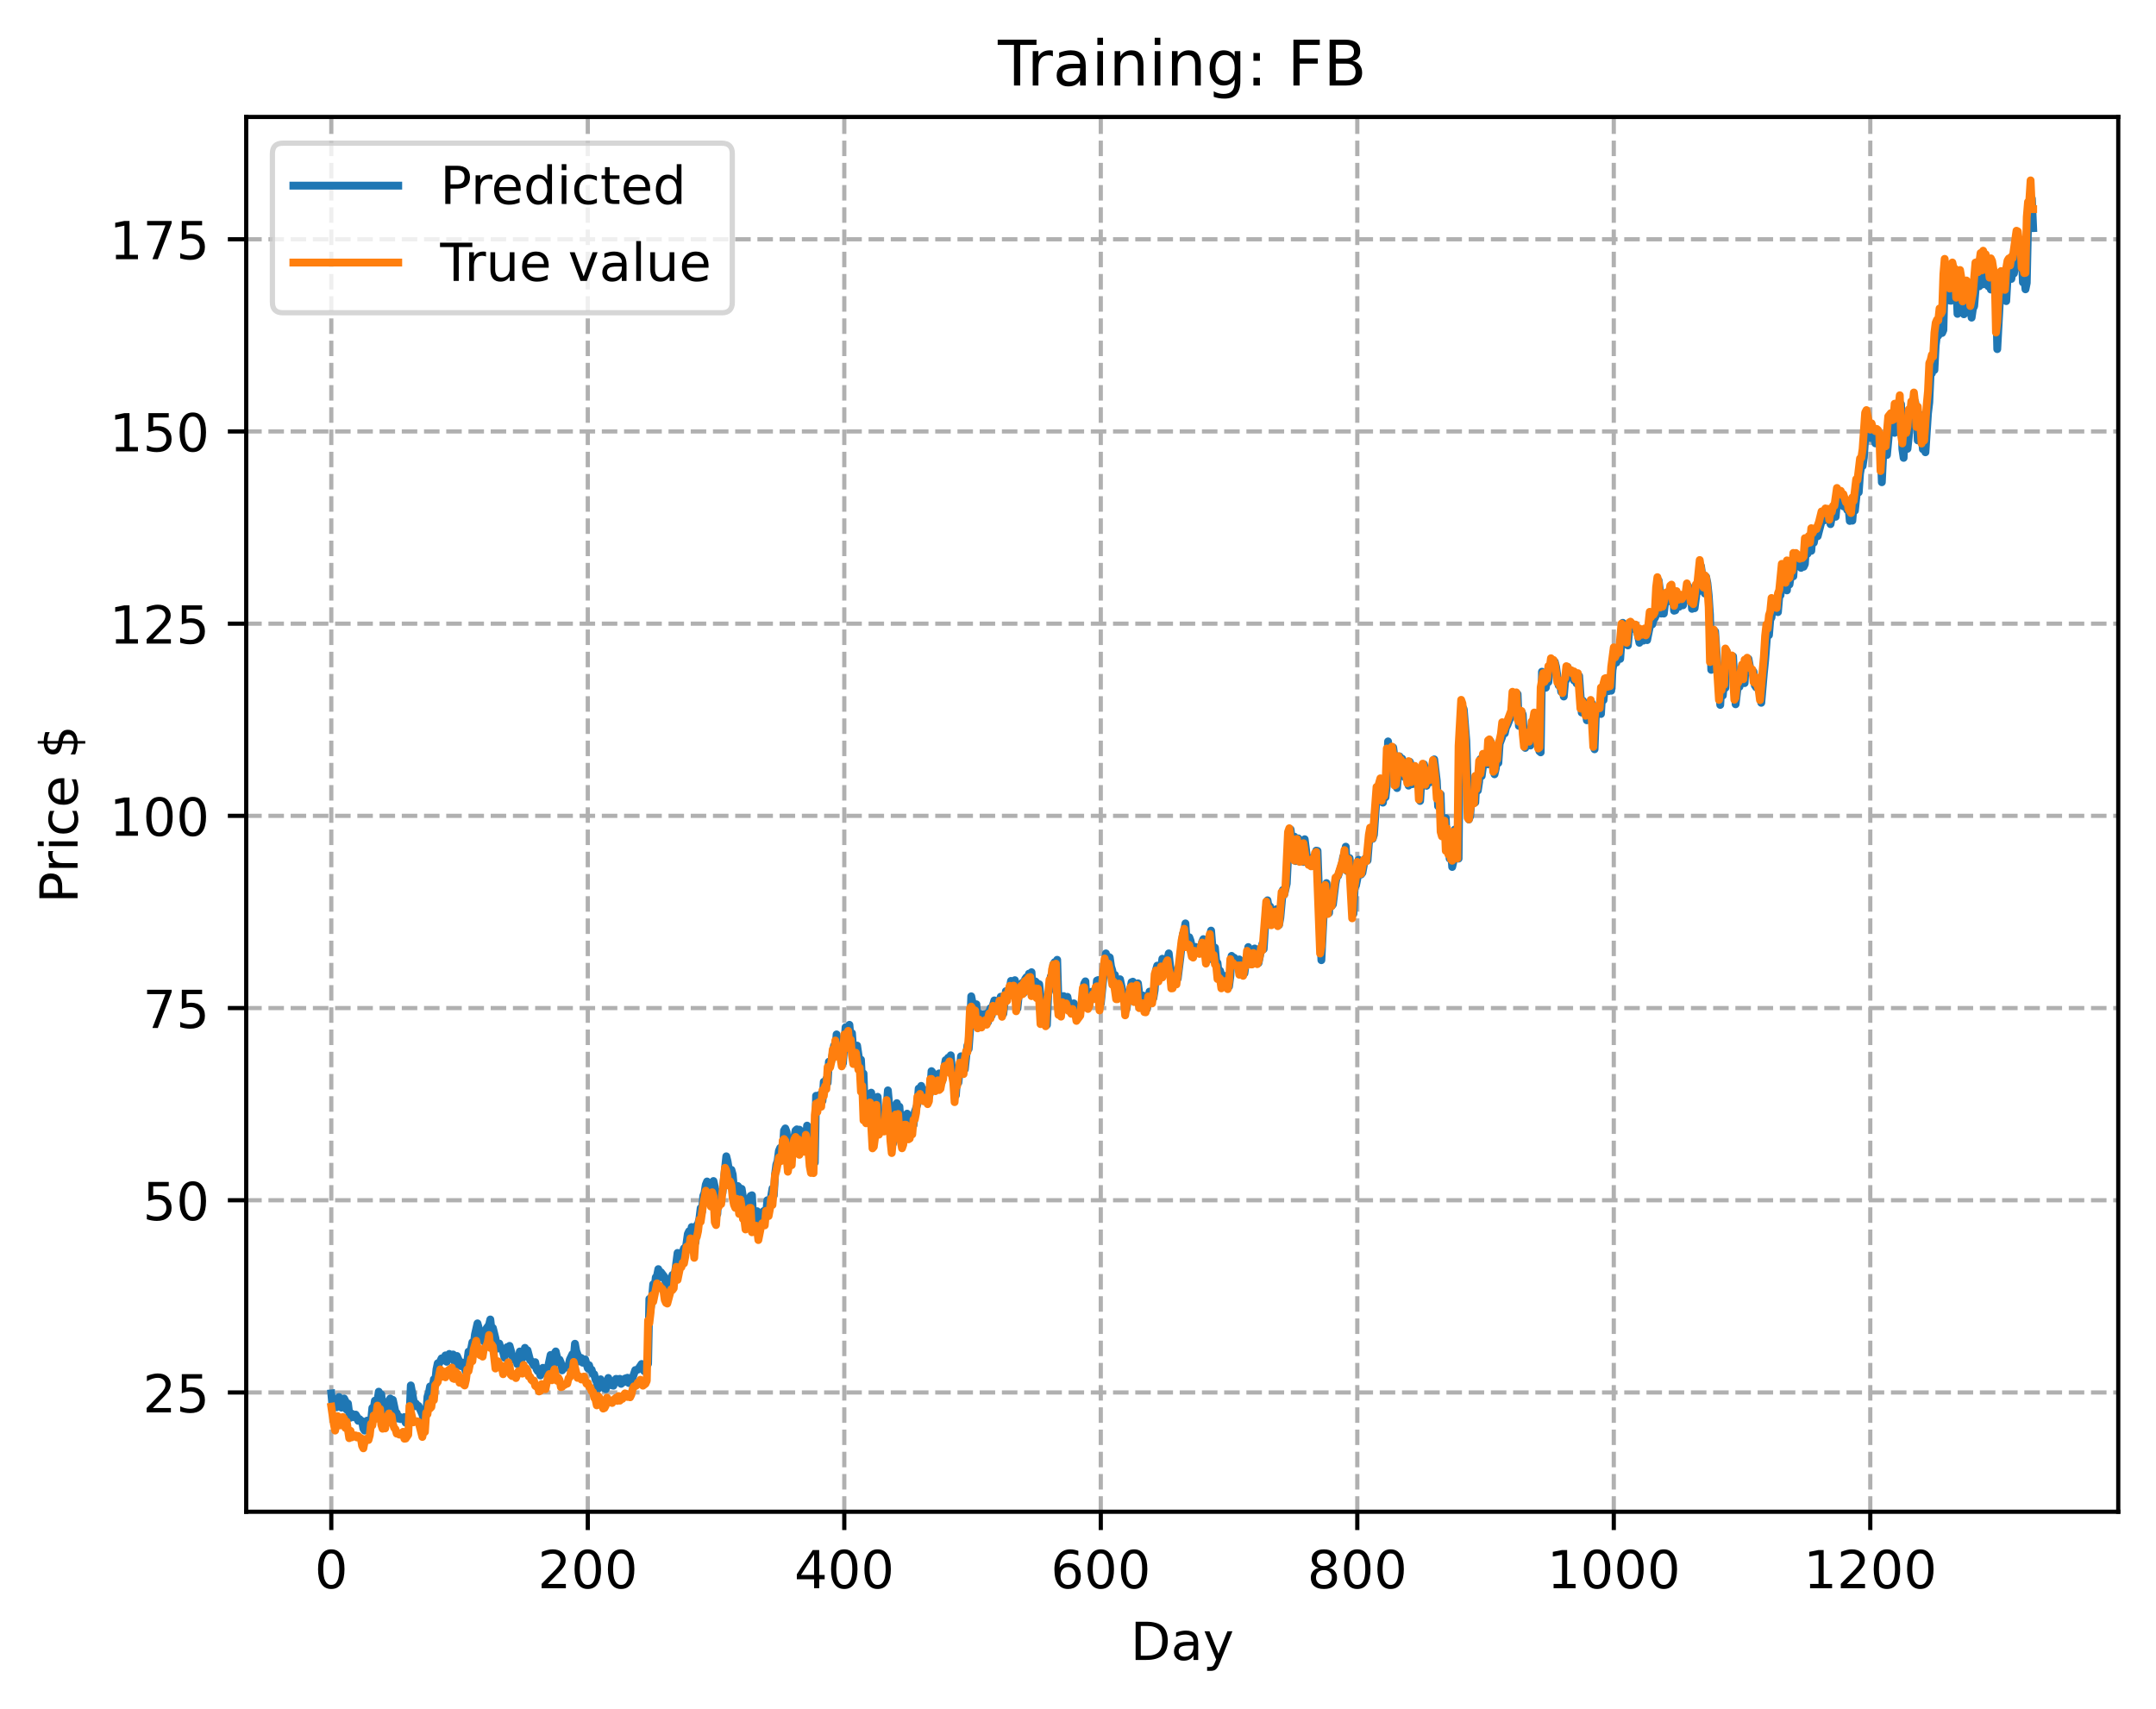 <?xml version="1.0" encoding="utf-8" standalone="no"?>
<!DOCTYPE svg PUBLIC "-//W3C//DTD SVG 1.1//EN"
  "http://www.w3.org/Graphics/SVG/1.1/DTD/svg11.dtd">
<!-- Created with matplotlib (https://matplotlib.org/) -->
<svg height="325.986pt" version="1.1" viewBox="0 0 411.286 325.986" width="411.286pt" xmlns="http://www.w3.org/2000/svg" xmlns:xlink="http://www.w3.org/1999/xlink">
 <defs>
  <style type="text/css">
*{stroke-linecap:butt;stroke-linejoin:round;}
  </style>
 </defs>
 <g id="figure_1">
  <g id="patch_1">
   <path d="M 0 325.986 
L 411.286 325.986 
L 411.286 0 
L 0 0 
z
" style="fill:#ffffff;"/>
  </g>
  <g id="axes_1">
   <g id="patch_2">
    <path d="M 46.966 288.43 
L 404.086 288.43 
L 404.086 22.318 
L 46.966 22.318 
z
" style="fill:#ffffff;"/>
   </g>
   <g id="matplotlib.axis_1">
    <g id="xtick_1">
     <g id="line2d_1">
      <path clip-path="url(#p8835fed8b0)" d="M 63.198 288.43 
L 63.198 22.318 
" style="fill:none;stroke:#b0b0b0;stroke-dasharray:2.96,1.28;stroke-dashoffset:0;stroke-width:0.8;"/>
     </g>
     <g id="line2d_2">
      <defs>
       <path d="M 0 0 
L 0 3.5 
" id="m74df69ae0a" style="stroke:#000000;stroke-width:0.8;"/>
      </defs>
      <g>
       <use style="stroke:#000000;stroke-width:0.8;" x="63.198" xlink:href="#m74df69ae0a" y="288.43"/>
      </g>
     </g>
     <g id="text_1">
      <!-- 0 -->
      <defs>
       <path d="M 31.781 66.406 
Q 24.172 66.406 20.328 58.906 
Q 16.5 51.422 16.5 36.375 
Q 16.5 21.391 20.328 13.891 
Q 24.172 6.391 31.781 6.391 
Q 39.453 6.391 43.281 13.891 
Q 47.125 21.391 47.125 36.375 
Q 47.125 51.422 43.281 58.906 
Q 39.453 66.406 31.781 66.406 
z
M 31.781 74.219 
Q 44.047 74.219 50.516 64.516 
Q 56.984 54.828 56.984 36.375 
Q 56.984 17.969 50.516 8.266 
Q 44.047 -1.422 31.781 -1.422 
Q 19.531 -1.422 13.062 8.266 
Q 6.594 17.969 6.594 36.375 
Q 6.594 54.828 13.062 64.516 
Q 19.531 74.219 31.781 74.219 
z
" id="DejaVuSans-48"/>
      </defs>
      <g transform="translate(60.017 303.029)scale(0.1 -0.1)">
       <use xlink:href="#DejaVuSans-48"/>
      </g>
     </g>
    </g>
    <g id="xtick_2">
     <g id="line2d_3">
      <path clip-path="url(#p8835fed8b0)" d="M 112.129 288.43 
L 112.129 22.318 
" style="fill:none;stroke:#b0b0b0;stroke-dasharray:2.96,1.28;stroke-dashoffset:0;stroke-width:0.8;"/>
     </g>
     <g id="line2d_4">
      <g>
       <use style="stroke:#000000;stroke-width:0.8;" x="112.129" xlink:href="#m74df69ae0a" y="288.43"/>
      </g>
     </g>
     <g id="text_2">
      <!-- 200 -->
      <defs>
       <path d="M 19.188 8.297 
L 53.609 8.297 
L 53.609 0 
L 7.328 0 
L 7.328 8.297 
Q 12.938 14.109 22.625 23.891 
Q 32.328 33.688 34.812 36.531 
Q 39.547 41.844 41.422 45.531 
Q 43.312 49.219 43.312 52.781 
Q 43.312 58.594 39.234 62.25 
Q 35.156 65.922 28.609 65.922 
Q 23.969 65.922 18.812 64.312 
Q 13.672 62.703 7.812 59.422 
L 7.812 69.391 
Q 13.766 71.781 18.938 73 
Q 24.125 74.219 28.422 74.219 
Q 39.75 74.219 46.484 68.547 
Q 53.219 62.891 53.219 53.422 
Q 53.219 48.922 51.531 44.891 
Q 49.859 40.875 45.406 35.406 
Q 44.188 33.984 37.641 27.219 
Q 31.109 20.453 19.188 8.297 
z
" id="DejaVuSans-50"/>
      </defs>
      <g transform="translate(102.585 303.029)scale(0.1 -0.1)">
       <use xlink:href="#DejaVuSans-50"/>
       <use x="63.623" xlink:href="#DejaVuSans-48"/>
       <use x="127.246" xlink:href="#DejaVuSans-48"/>
      </g>
     </g>
    </g>
    <g id="xtick_3">
     <g id="line2d_5">
      <path clip-path="url(#p8835fed8b0)" d="M 161.06 288.43 
L 161.06 22.318 
" style="fill:none;stroke:#b0b0b0;stroke-dasharray:2.96,1.28;stroke-dashoffset:0;stroke-width:0.8;"/>
     </g>
     <g id="line2d_6">
      <g>
       <use style="stroke:#000000;stroke-width:0.8;" x="161.06" xlink:href="#m74df69ae0a" y="288.43"/>
      </g>
     </g>
     <g id="text_3">
      <!-- 400 -->
      <defs>
       <path d="M 37.797 64.312 
L 12.891 25.391 
L 37.797 25.391 
z
M 35.203 72.906 
L 47.609 72.906 
L 47.609 25.391 
L 58.016 25.391 
L 58.016 17.188 
L 47.609 17.188 
L 47.609 0 
L 37.797 0 
L 37.797 17.188 
L 4.891 17.188 
L 4.891 26.703 
z
" id="DejaVuSans-52"/>
      </defs>
      <g transform="translate(151.516 303.029)scale(0.1 -0.1)">
       <use xlink:href="#DejaVuSans-52"/>
       <use x="63.623" xlink:href="#DejaVuSans-48"/>
       <use x="127.246" xlink:href="#DejaVuSans-48"/>
      </g>
     </g>
    </g>
    <g id="xtick_4">
     <g id="line2d_7">
      <path clip-path="url(#p8835fed8b0)" d="M 209.99 288.43 
L 209.99 22.318 
" style="fill:none;stroke:#b0b0b0;stroke-dasharray:2.96,1.28;stroke-dashoffset:0;stroke-width:0.8;"/>
     </g>
     <g id="line2d_8">
      <g>
       <use style="stroke:#000000;stroke-width:0.8;" x="209.99" xlink:href="#m74df69ae0a" y="288.43"/>
      </g>
     </g>
     <g id="text_4">
      <!-- 600 -->
      <defs>
       <path d="M 33.016 40.375 
Q 26.375 40.375 22.484 35.828 
Q 18.609 31.297 18.609 23.391 
Q 18.609 15.531 22.484 10.953 
Q 26.375 6.391 33.016 6.391 
Q 39.656 6.391 43.531 10.953 
Q 47.406 15.531 47.406 23.391 
Q 47.406 31.297 43.531 35.828 
Q 39.656 40.375 33.016 40.375 
z
M 52.594 71.297 
L 52.594 62.312 
Q 48.875 64.062 45.094 64.984 
Q 41.312 65.922 37.594 65.922 
Q 27.828 65.922 22.672 59.328 
Q 17.531 52.734 16.797 39.406 
Q 19.672 43.656 24.016 45.922 
Q 28.375 48.188 33.594 48.188 
Q 44.578 48.188 50.953 41.516 
Q 57.328 34.859 57.328 23.391 
Q 57.328 12.156 50.688 5.359 
Q 44.047 -1.422 33.016 -1.422 
Q 20.359 -1.422 13.672 8.266 
Q 6.984 17.969 6.984 36.375 
Q 6.984 53.656 15.188 63.938 
Q 23.391 74.219 37.203 74.219 
Q 40.922 74.219 44.703 73.484 
Q 48.484 72.75 52.594 71.297 
z
" id="DejaVuSans-54"/>
      </defs>
      <g transform="translate(200.446 303.029)scale(0.1 -0.1)">
       <use xlink:href="#DejaVuSans-54"/>
       <use x="63.623" xlink:href="#DejaVuSans-48"/>
       <use x="127.246" xlink:href="#DejaVuSans-48"/>
      </g>
     </g>
    </g>
    <g id="xtick_5">
     <g id="line2d_9">
      <path clip-path="url(#p8835fed8b0)" d="M 258.921 288.43 
L 258.921 22.318 
" style="fill:none;stroke:#b0b0b0;stroke-dasharray:2.96,1.28;stroke-dashoffset:0;stroke-width:0.8;"/>
     </g>
     <g id="line2d_10">
      <g>
       <use style="stroke:#000000;stroke-width:0.8;" x="258.921" xlink:href="#m74df69ae0a" y="288.43"/>
      </g>
     </g>
     <g id="text_5">
      <!-- 800 -->
      <defs>
       <path d="M 31.781 34.625 
Q 24.75 34.625 20.719 30.859 
Q 16.703 27.094 16.703 20.516 
Q 16.703 13.922 20.719 10.156 
Q 24.75 6.391 31.781 6.391 
Q 38.812 6.391 42.859 10.172 
Q 46.922 13.969 46.922 20.516 
Q 46.922 27.094 42.891 30.859 
Q 38.875 34.625 31.781 34.625 
z
M 21.922 38.812 
Q 15.578 40.375 12.031 44.719 
Q 8.5 49.078 8.5 55.328 
Q 8.5 64.062 14.719 69.141 
Q 20.953 74.219 31.781 74.219 
Q 42.672 74.219 48.875 69.141 
Q 55.078 64.062 55.078 55.328 
Q 55.078 49.078 51.531 44.719 
Q 48 40.375 41.703 38.812 
Q 48.828 37.156 52.797 32.312 
Q 56.781 27.484 56.781 20.516 
Q 56.781 9.906 50.312 4.234 
Q 43.844 -1.422 31.781 -1.422 
Q 19.734 -1.422 13.25 4.234 
Q 6.781 9.906 6.781 20.516 
Q 6.781 27.484 10.781 32.312 
Q 14.797 37.156 21.922 38.812 
z
M 18.312 54.391 
Q 18.312 48.734 21.844 45.562 
Q 25.391 42.391 31.781 42.391 
Q 38.141 42.391 41.719 45.562 
Q 45.312 48.734 45.312 54.391 
Q 45.312 60.062 41.719 63.234 
Q 38.141 66.406 31.781 66.406 
Q 25.391 66.406 21.844 63.234 
Q 18.312 60.062 18.312 54.391 
z
" id="DejaVuSans-56"/>
      </defs>
      <g transform="translate(249.377 303.029)scale(0.1 -0.1)">
       <use xlink:href="#DejaVuSans-56"/>
       <use x="63.623" xlink:href="#DejaVuSans-48"/>
       <use x="127.246" xlink:href="#DejaVuSans-48"/>
      </g>
     </g>
    </g>
    <g id="xtick_6">
     <g id="line2d_11">
      <path clip-path="url(#p8835fed8b0)" d="M 307.851 288.43 
L 307.851 22.318 
" style="fill:none;stroke:#b0b0b0;stroke-dasharray:2.96,1.28;stroke-dashoffset:0;stroke-width:0.8;"/>
     </g>
     <g id="line2d_12">
      <g>
       <use style="stroke:#000000;stroke-width:0.8;" x="307.851" xlink:href="#m74df69ae0a" y="288.43"/>
      </g>
     </g>
     <g id="text_6">
      <!-- 1000 -->
      <defs>
       <path d="M 12.406 8.297 
L 28.516 8.297 
L 28.516 63.922 
L 10.984 60.406 
L 10.984 69.391 
L 28.422 72.906 
L 38.281 72.906 
L 38.281 8.297 
L 54.391 8.297 
L 54.391 0 
L 12.406 0 
z
" id="DejaVuSans-49"/>
      </defs>
      <g transform="translate(295.126 303.029)scale(0.1 -0.1)">
       <use xlink:href="#DejaVuSans-49"/>
       <use x="63.623" xlink:href="#DejaVuSans-48"/>
       <use x="127.246" xlink:href="#DejaVuSans-48"/>
       <use x="190.869" xlink:href="#DejaVuSans-48"/>
      </g>
     </g>
    </g>
    <g id="xtick_7">
     <g id="line2d_13">
      <path clip-path="url(#p8835fed8b0)" d="M 356.782 288.43 
L 356.782 22.318 
" style="fill:none;stroke:#b0b0b0;stroke-dasharray:2.96,1.28;stroke-dashoffset:0;stroke-width:0.8;"/>
     </g>
     <g id="line2d_14">
      <g>
       <use style="stroke:#000000;stroke-width:0.8;" x="356.782" xlink:href="#m74df69ae0a" y="288.43"/>
      </g>
     </g>
     <g id="text_7">
      <!-- 1200 -->
      <g transform="translate(344.057 303.029)scale(0.1 -0.1)">
       <use xlink:href="#DejaVuSans-49"/>
       <use x="63.623" xlink:href="#DejaVuSans-50"/>
       <use x="127.246" xlink:href="#DejaVuSans-48"/>
       <use x="190.869" xlink:href="#DejaVuSans-48"/>
      </g>
     </g>
    </g>
    <g id="text_8">
     <!-- Day -->
     <defs>
      <path d="M 19.672 64.797 
L 19.672 8.109 
L 31.594 8.109 
Q 46.688 8.109 53.688 14.938 
Q 60.688 21.781 60.688 36.531 
Q 60.688 51.172 53.688 57.984 
Q 46.688 64.797 31.594 64.797 
z
M 9.812 72.906 
L 30.078 72.906 
Q 51.266 72.906 61.172 64.094 
Q 71.094 55.281 71.094 36.531 
Q 71.094 17.672 61.125 8.828 
Q 51.172 0 30.078 0 
L 9.812 0 
z
" id="DejaVuSans-68"/>
      <path d="M 34.281 27.484 
Q 23.391 27.484 19.188 25 
Q 14.984 22.516 14.984 16.5 
Q 14.984 11.719 18.141 8.906 
Q 21.297 6.109 26.703 6.109 
Q 34.188 6.109 38.703 11.406 
Q 43.219 16.703 43.219 25.484 
L 43.219 27.484 
z
M 52.203 31.203 
L 52.203 0 
L 43.219 0 
L 43.219 8.297 
Q 40.141 3.328 35.547 0.953 
Q 30.953 -1.422 24.312 -1.422 
Q 15.922 -1.422 10.953 3.297 
Q 6 8.016 6 15.922 
Q 6 25.141 12.172 29.828 
Q 18.359 34.516 30.609 34.516 
L 43.219 34.516 
L 43.219 35.406 
Q 43.219 41.609 39.141 45 
Q 35.062 48.391 27.688 48.391 
Q 23 48.391 18.547 47.266 
Q 14.109 46.141 10.016 43.891 
L 10.016 52.203 
Q 14.938 54.109 19.578 55.047 
Q 24.219 56 28.609 56 
Q 40.484 56 46.344 49.844 
Q 52.203 43.703 52.203 31.203 
z
" id="DejaVuSans-97"/>
      <path d="M 32.172 -5.078 
Q 28.375 -14.844 24.75 -17.812 
Q 21.141 -20.797 15.094 -20.797 
L 7.906 -20.797 
L 7.906 -13.281 
L 13.188 -13.281 
Q 16.891 -13.281 18.938 -11.516 
Q 21 -9.766 23.484 -3.219 
L 25.094 0.875 
L 2.984 54.688 
L 12.5 54.688 
L 29.594 11.922 
L 46.688 54.688 
L 56.203 54.688 
z
" id="DejaVuSans-121"/>
     </defs>
     <g transform="translate(215.652 316.707)scale(0.1 -0.1)">
      <use xlink:href="#DejaVuSans-68"/>
      <use x="77.002" xlink:href="#DejaVuSans-97"/>
      <use x="138.281" xlink:href="#DejaVuSans-121"/>
     </g>
    </g>
   </g>
   <g id="matplotlib.axis_2">
    <g id="ytick_1">
     <g id="line2d_15">
      <path clip-path="url(#p8835fed8b0)" d="M 46.966 265.67 
L 404.086 265.67 
" style="fill:none;stroke:#b0b0b0;stroke-dasharray:2.96,1.28;stroke-dashoffset:0;stroke-width:0.8;"/>
     </g>
     <g id="line2d_16">
      <defs>
       <path d="M 0 0 
L -3.5 0 
" id="m8f04d1af61" style="stroke:#000000;stroke-width:0.8;"/>
      </defs>
      <g>
       <use style="stroke:#000000;stroke-width:0.8;" x="46.966" xlink:href="#m8f04d1af61" y="265.67"/>
      </g>
     </g>
     <g id="text_9">
      <!-- 25 -->
      <defs>
       <path d="M 10.797 72.906 
L 49.516 72.906 
L 49.516 64.594 
L 19.828 64.594 
L 19.828 46.734 
Q 21.969 47.469 24.109 47.828 
Q 26.266 48.188 28.422 48.188 
Q 40.625 48.188 47.75 41.5 
Q 54.891 34.812 54.891 23.391 
Q 54.891 11.625 47.562 5.094 
Q 40.234 -1.422 26.906 -1.422 
Q 22.312 -1.422 17.547 -0.641 
Q 12.797 0.141 7.719 1.703 
L 7.719 11.625 
Q 12.109 9.234 16.797 8.062 
Q 21.484 6.891 26.703 6.891 
Q 35.156 6.891 40.078 11.328 
Q 45.016 15.766 45.016 23.391 
Q 45.016 31 40.078 35.438 
Q 35.156 39.891 26.703 39.891 
Q 22.75 39.891 18.812 39.016 
Q 14.891 38.141 10.797 36.281 
z
" id="DejaVuSans-53"/>
      </defs>
      <g transform="translate(27.241 269.47)scale(0.1 -0.1)">
       <use xlink:href="#DejaVuSans-50"/>
       <use x="63.623" xlink:href="#DejaVuSans-53"/>
      </g>
     </g>
    </g>
    <g id="ytick_2">
     <g id="line2d_17">
      <path clip-path="url(#p8835fed8b0)" d="M 46.966 229 
L 404.086 229 
" style="fill:none;stroke:#b0b0b0;stroke-dasharray:2.96,1.28;stroke-dashoffset:0;stroke-width:0.8;"/>
     </g>
     <g id="line2d_18">
      <g>
       <use style="stroke:#000000;stroke-width:0.8;" x="46.966" xlink:href="#m8f04d1af61" y="229"/>
      </g>
     </g>
     <g id="text_10">
      <!-- 50 -->
      <g transform="translate(27.241 232.8)scale(0.1 -0.1)">
       <use xlink:href="#DejaVuSans-53"/>
       <use x="63.623" xlink:href="#DejaVuSans-48"/>
      </g>
     </g>
    </g>
    <g id="ytick_3">
     <g id="line2d_19">
      <path clip-path="url(#p8835fed8b0)" d="M 46.966 192.33 
L 404.086 192.33 
" style="fill:none;stroke:#b0b0b0;stroke-dasharray:2.96,1.28;stroke-dashoffset:0;stroke-width:0.8;"/>
     </g>
     <g id="line2d_20">
      <g>
       <use style="stroke:#000000;stroke-width:0.8;" x="46.966" xlink:href="#m8f04d1af61" y="192.33"/>
      </g>
     </g>
     <g id="text_11">
      <!-- 75 -->
      <defs>
       <path d="M 8.203 72.906 
L 55.078 72.906 
L 55.078 68.703 
L 28.609 0 
L 18.312 0 
L 43.219 64.594 
L 8.203 64.594 
z
" id="DejaVuSans-55"/>
      </defs>
      <g transform="translate(27.241 196.129)scale(0.1 -0.1)">
       <use xlink:href="#DejaVuSans-55"/>
       <use x="63.623" xlink:href="#DejaVuSans-53"/>
      </g>
     </g>
    </g>
    <g id="ytick_4">
     <g id="line2d_21">
      <path clip-path="url(#p8835fed8b0)" d="M 46.966 155.66 
L 404.086 155.66 
" style="fill:none;stroke:#b0b0b0;stroke-dasharray:2.96,1.28;stroke-dashoffset:0;stroke-width:0.8;"/>
     </g>
     <g id="line2d_22">
      <g>
       <use style="stroke:#000000;stroke-width:0.8;" x="46.966" xlink:href="#m8f04d1af61" y="155.66"/>
      </g>
     </g>
     <g id="text_12">
      <!-- 100 -->
      <g transform="translate(20.878 159.459)scale(0.1 -0.1)">
       <use xlink:href="#DejaVuSans-49"/>
       <use x="63.623" xlink:href="#DejaVuSans-48"/>
       <use x="127.246" xlink:href="#DejaVuSans-48"/>
      </g>
     </g>
    </g>
    <g id="ytick_5">
     <g id="line2d_23">
      <path clip-path="url(#p8835fed8b0)" d="M 46.966 118.99 
L 404.086 118.99 
" style="fill:none;stroke:#b0b0b0;stroke-dasharray:2.96,1.28;stroke-dashoffset:0;stroke-width:0.8;"/>
     </g>
     <g id="line2d_24">
      <g>
       <use style="stroke:#000000;stroke-width:0.8;" x="46.966" xlink:href="#m8f04d1af61" y="118.99"/>
      </g>
     </g>
     <g id="text_13">
      <!-- 125 -->
      <g transform="translate(20.878 122.789)scale(0.1 -0.1)">
       <use xlink:href="#DejaVuSans-49"/>
       <use x="63.623" xlink:href="#DejaVuSans-50"/>
       <use x="127.246" xlink:href="#DejaVuSans-53"/>
      </g>
     </g>
    </g>
    <g id="ytick_6">
     <g id="line2d_25">
      <path clip-path="url(#p8835fed8b0)" d="M 46.966 82.32 
L 404.086 82.32 
" style="fill:none;stroke:#b0b0b0;stroke-dasharray:2.96,1.28;stroke-dashoffset:0;stroke-width:0.8;"/>
     </g>
     <g id="line2d_26">
      <g>
       <use style="stroke:#000000;stroke-width:0.8;" x="46.966" xlink:href="#m8f04d1af61" y="82.32"/>
      </g>
     </g>
     <g id="text_14">
      <!-- 150 -->
      <g transform="translate(20.878 86.119)scale(0.1 -0.1)">
       <use xlink:href="#DejaVuSans-49"/>
       <use x="63.623" xlink:href="#DejaVuSans-53"/>
       <use x="127.246" xlink:href="#DejaVuSans-48"/>
      </g>
     </g>
    </g>
    <g id="ytick_7">
     <g id="line2d_27">
      <path clip-path="url(#p8835fed8b0)" d="M 46.966 45.65 
L 404.086 45.65 
" style="fill:none;stroke:#b0b0b0;stroke-dasharray:2.96,1.28;stroke-dashoffset:0;stroke-width:0.8;"/>
     </g>
     <g id="line2d_28">
      <g>
       <use style="stroke:#000000;stroke-width:0.8;" x="46.966" xlink:href="#m8f04d1af61" y="45.65"/>
      </g>
     </g>
     <g id="text_15">
      <!-- 175 -->
      <g transform="translate(20.878 49.449)scale(0.1 -0.1)">
       <use xlink:href="#DejaVuSans-49"/>
       <use x="63.623" xlink:href="#DejaVuSans-55"/>
       <use x="127.246" xlink:href="#DejaVuSans-53"/>
      </g>
     </g>
    </g>
    <g id="text_16">
     <!-- Price $ -->
     <defs>
      <path d="M 19.672 64.797 
L 19.672 37.406 
L 32.078 37.406 
Q 38.969 37.406 42.719 40.969 
Q 46.484 44.531 46.484 51.125 
Q 46.484 57.672 42.719 61.234 
Q 38.969 64.797 32.078 64.797 
z
M 9.812 72.906 
L 32.078 72.906 
Q 44.344 72.906 50.609 67.359 
Q 56.891 61.812 56.891 51.125 
Q 56.891 40.328 50.609 34.812 
Q 44.344 29.297 32.078 29.297 
L 19.672 29.297 
L 19.672 0 
L 9.812 0 
z
" id="DejaVuSans-80"/>
      <path d="M 41.109 46.297 
Q 39.594 47.172 37.812 47.578 
Q 36.031 48 33.891 48 
Q 26.266 48 22.188 43.047 
Q 18.109 38.094 18.109 28.812 
L 18.109 0 
L 9.078 0 
L 9.078 54.688 
L 18.109 54.688 
L 18.109 46.188 
Q 20.953 51.172 25.484 53.578 
Q 30.031 56 36.531 56 
Q 37.453 56 38.578 55.875 
Q 39.703 55.766 41.062 55.516 
z
" id="DejaVuSans-114"/>
      <path d="M 9.422 54.688 
L 18.406 54.688 
L 18.406 0 
L 9.422 0 
z
M 9.422 75.984 
L 18.406 75.984 
L 18.406 64.594 
L 9.422 64.594 
z
" id="DejaVuSans-105"/>
      <path d="M 48.781 52.594 
L 48.781 44.188 
Q 44.969 46.297 41.141 47.344 
Q 37.312 48.391 33.406 48.391 
Q 24.656 48.391 19.812 42.844 
Q 14.984 37.312 14.984 27.297 
Q 14.984 17.281 19.812 11.734 
Q 24.656 6.203 33.406 6.203 
Q 37.312 6.203 41.141 7.25 
Q 44.969 8.297 48.781 10.406 
L 48.781 2.094 
Q 45.016 0.344 40.984 -0.531 
Q 36.969 -1.422 32.422 -1.422 
Q 20.062 -1.422 12.781 6.344 
Q 5.516 14.109 5.516 27.297 
Q 5.516 40.672 12.859 48.328 
Q 20.219 56 33.016 56 
Q 37.156 56 41.109 55.141 
Q 45.062 54.297 48.781 52.594 
z
" id="DejaVuSans-99"/>
      <path d="M 56.203 29.594 
L 56.203 25.203 
L 14.891 25.203 
Q 15.484 15.922 20.484 11.062 
Q 25.484 6.203 34.422 6.203 
Q 39.594 6.203 44.453 7.469 
Q 49.312 8.734 54.109 11.281 
L 54.109 2.781 
Q 49.266 0.734 44.188 -0.344 
Q 39.109 -1.422 33.891 -1.422 
Q 20.797 -1.422 13.156 6.188 
Q 5.516 13.812 5.516 26.812 
Q 5.516 40.234 12.766 48.109 
Q 20.016 56 32.328 56 
Q 43.359 56 49.781 48.891 
Q 56.203 41.797 56.203 29.594 
z
M 47.219 32.234 
Q 47.125 39.594 43.094 43.984 
Q 39.062 48.391 32.422 48.391 
Q 24.906 48.391 20.391 44.141 
Q 15.875 39.891 15.188 32.172 
z
" id="DejaVuSans-101"/>
      <path id="DejaVuSans-32"/>
      <path d="M 33.797 -14.703 
L 28.906 -14.703 
L 28.859 0 
Q 23.734 0.094 18.609 1.188 
Q 13.484 2.297 8.297 4.5 
L 8.297 13.281 
Q 13.281 10.156 18.375 8.562 
Q 23.484 6.984 28.906 6.938 
L 28.906 29.203 
Q 18.109 30.953 13.203 35.156 
Q 8.297 39.359 8.297 46.688 
Q 8.297 54.641 13.625 59.219 
Q 18.953 63.812 28.906 64.5 
L 28.906 75.984 
L 33.797 75.984 
L 33.797 64.656 
Q 38.328 64.453 42.578 63.688 
Q 46.828 62.938 50.875 61.625 
L 50.875 53.078 
Q 46.828 55.125 42.547 56.25 
Q 38.281 57.375 33.797 57.562 
L 33.797 36.719 
Q 44.875 35.016 50.094 30.609 
Q 55.328 26.219 55.328 18.609 
Q 55.328 10.359 49.781 5.594 
Q 44.234 0.828 33.797 0.094 
z
M 28.906 37.594 
L 28.906 57.625 
Q 23.25 56.984 20.266 54.391 
Q 17.281 51.812 17.281 47.516 
Q 17.281 43.312 20.031 40.969 
Q 22.797 38.625 28.906 37.594 
z
M 33.797 28.219 
L 33.797 7.078 
Q 39.984 7.906 43.141 10.594 
Q 46.297 13.281 46.297 17.672 
Q 46.297 21.969 43.281 24.5 
Q 40.281 27.047 33.797 28.219 
z
" id="DejaVuSans-36"/>
     </defs>
     <g transform="translate(14.798 172.342)rotate(-90)scale(0.1 -0.1)">
      <use xlink:href="#DejaVuSans-80"/>
      <use x="58.553" xlink:href="#DejaVuSans-114"/>
      <use x="99.666" xlink:href="#DejaVuSans-105"/>
      <use x="127.449" xlink:href="#DejaVuSans-99"/>
      <use x="182.43" xlink:href="#DejaVuSans-101"/>
      <use x="243.953" xlink:href="#DejaVuSans-32"/>
      <use x="275.74" xlink:href="#DejaVuSans-36"/>
     </g>
    </g>
   </g>
   <g id="line2d_29">
    <path clip-path="url(#p8835fed8b0)" d="M 63.198 265.854 
L 63.443 268.424 
L 63.688 267.561 
L 63.932 267.427 
L 64.177 268.508 
L 64.422 267.11 
L 64.666 266.538 
L 64.911 268.129 
L 65.156 268.574 
L 65.4 267.894 
L 65.645 266.825 
L 65.89 267.297 
L 66.134 268.964 
L 66.379 267.779 
L 66.623 269.685 
L 66.868 270.494 
L 67.113 269.72 
L 67.357 270.212 
L 67.602 270.424 
L 67.847 269.896 
L 68.091 270.287 
L 68.336 271.089 
L 68.581 270.752 
L 68.825 271.04 
L 69.07 271.127 
L 69.315 272.588 
L 69.559 272.955 
L 69.804 271.449 
L 70.049 271.042 
L 70.293 271.254 
L 70.538 271.828 
L 70.783 271.158 
L 71.027 268.618 
L 71.272 268.9 
L 71.517 267.233 
L 71.761 267.417 
L 72.006 267.308 
L 72.251 265.522 
L 72.495 266.198 
L 72.74 266.037 
L 72.984 268.818 
L 73.229 269.495 
L 73.474 269.339 
L 73.718 269.487 
L 73.963 267.977 
L 74.208 267.196 
L 74.452 266.825 
L 74.697 267.295 
L 74.942 267.082 
L 75.431 269.373 
L 75.676 269.586 
L 75.92 270.658 
L 76.165 270.277 
L 76.41 270.756 
L 76.654 270.71 
L 76.899 270.826 
L 77.144 270.36 
L 77.388 271.449 
L 77.633 271.246 
L 78.122 270.126 
L 78.367 264.327 
L 79.101 268.315 
L 79.345 267.785 
L 79.59 268.16 
L 79.835 268.23 
L 80.569 269.858 
L 80.813 270.822 
L 81.058 269.63 
L 81.303 269.837 
L 81.547 266.459 
L 81.792 265.877 
L 82.037 264.518 
L 82.281 265.113 
L 82.526 264.715 
L 82.771 263.151 
L 83.015 263.605 
L 83.26 261.258 
L 83.505 260.101 
L 83.749 260.193 
L 84.239 259.167 
L 84.483 259.569 
L 84.972 258.599 
L 85.217 259.826 
L 85.462 258.796 
L 85.706 258.317 
L 85.951 258.576 
L 86.196 259.316 
L 86.44 258.426 
L 86.93 260.64 
L 87.174 258.715 
L 87.664 259.841 
L 87.908 260.649 
L 88.153 259.961 
L 88.398 260.428 
L 88.887 261.729 
L 89.376 257.88 
L 89.621 258.633 
L 90.11 256.09 
L 90.355 256.68 
L 90.599 254.615 
L 91.089 252.49 
L 91.823 255.3 
L 92.067 254.647 
L 92.312 255.957 
L 92.557 254.068 
L 92.801 253.463 
L 93.291 252.777 
L 93.535 251.748 
L 93.78 253.931 
L 94.025 253.365 
L 94.514 255.333 
L 94.759 257.342 
L 95.003 256.579 
L 95.248 256.337 
L 95.493 257.272 
L 95.737 257.363 
L 95.982 257.989 
L 96.227 259.034 
L 96.716 257.027 
L 96.96 257.64 
L 97.205 256.786 
L 97.939 259.407 
L 98.184 258.843 
L 98.428 258.884 
L 98.673 260.265 
L 98.918 259.539 
L 99.162 257.854 
L 99.652 259.161 
L 99.896 258.899 
L 100.141 257.162 
L 100.386 258.159 
L 100.63 257.618 
L 101.12 259.495 
L 101.364 259.701 
L 101.854 260.534 
L 102.098 259.895 
L 102.343 261.221 
L 102.587 261.619 
L 102.832 261.318 
L 103.077 262.429 
L 103.566 260.97 
L 104.055 261.811 
L 104.3 261.954 
L 105.034 258.515 
L 105.279 260.278 
L 105.523 260.86 
L 105.768 258.268 
L 106.013 257.845 
L 106.502 259.905 
L 106.747 259.419 
L 106.991 259.998 
L 107.236 261.455 
L 107.725 260.738 
L 107.97 260.933 
L 108.459 260.544 
L 108.704 259.395 
L 109.193 258.37 
L 109.438 259.204 
L 109.682 256.376 
L 109.927 257.752 
L 110.172 258.412 
L 110.416 259.759 
L 110.661 259 
L 110.906 259.107 
L 111.15 259.996 
L 111.395 259.541 
L 111.64 259.376 
L 112.129 261.049 
L 112.374 260.462 
L 112.618 261.364 
L 112.863 261.325 
L 113.108 262.184 
L 113.352 262.195 
L 113.597 263.234 
L 113.842 263.671 
L 114.086 264.993 
L 114.331 263.259 
L 114.575 263.161 
L 115.065 264.524 
L 115.309 264.915 
L 115.554 265.048 
L 115.799 264.27 
L 116.043 262.906 
L 116.533 264.258 
L 117.022 264.387 
L 117.267 263.466 
L 117.511 263.08 
L 117.756 263.108 
L 118.001 263.72 
L 118.245 263.07 
L 118.49 264.033 
L 118.735 263.645 
L 118.979 263.714 
L 119.224 263.023 
L 119.713 262.866 
L 119.958 263.878 
L 120.203 263.386 
L 120.447 263.584 
L 121.181 261.401 
L 121.67 261.329 
L 122.404 260.239 
L 122.894 261.609 
L 123.138 260.851 
L 123.628 260.212 
L 123.872 247.822 
L 124.117 249.711 
L 124.362 247.944 
L 124.606 245.016 
L 124.851 245.942 
L 125.096 243.706 
L 125.34 243.388 
L 125.585 242.139 
L 125.83 243.738 
L 126.074 242.721 
L 126.808 243.691 
L 127.053 245.108 
L 127.542 246.124 
L 128.276 243.245 
L 128.521 243.627 
L 128.765 242.892 
L 129.255 239.045 
L 129.499 241.442 
L 129.989 239.014 
L 130.233 238.835 
L 130.478 238.174 
L 130.723 238.931 
L 131.212 235.409 
L 131.457 234.905 
L 131.701 236.049 
L 131.946 234.108 
L 132.191 234.246 
L 132.435 235.071 
L 132.68 237.047 
L 132.924 233.776 
L 133.169 233.488 
L 133.414 232.535 
L 133.658 230.499 
L 133.903 231.241 
L 134.148 228.198 
L 134.392 227.575 
L 134.637 226.024 
L 134.882 225.421 
L 135.126 226.565 
L 135.371 226.367 
L 135.616 226.576 
L 135.86 227.988 
L 136.105 225.332 
L 136.35 226.397 
L 136.594 230.568 
L 136.839 231.629 
L 137.084 227.473 
L 137.328 227.941 
L 137.573 227.853 
L 137.818 227.625 
L 138.551 220.615 
L 138.796 221.608 
L 139.285 224.627 
L 139.53 223.197 
L 139.775 224.095 
L 140.019 226.887 
L 140.509 227.921 
L 140.753 226.29 
L 140.998 226.584 
L 141.243 229.171 
L 141.487 226.826 
L 141.977 229.981 
L 142.221 229.894 
L 142.466 232.185 
L 142.711 231.297 
L 142.955 228.842 
L 143.2 228.161 
L 143.445 228.049 
L 143.689 232.675 
L 144.178 231.169 
L 144.423 231.086 
L 144.668 232.303 
L 144.912 234.427 
L 145.402 232.006 
L 145.646 231.086 
L 145.891 230.937 
L 146.136 231.764 
L 146.38 228.998 
L 146.625 229.517 
L 146.87 229.634 
L 147.359 226.744 
L 147.604 228.106 
L 147.848 224.089 
L 148.093 222.202 
L 148.338 221.48 
L 148.582 219.58 
L 148.827 219.013 
L 149.072 220.067 
L 149.316 219.604 
L 149.561 215.71 
L 149.806 215.296 
L 150.05 215.953 
L 150.539 221.473 
L 150.784 219.725 
L 151.029 219.906 
L 151.273 220.341 
L 151.518 216.975 
L 151.763 215.691 
L 152.007 215.473 
L 152.252 216.84 
L 152.497 215.533 
L 152.741 218.403 
L 152.986 215.874 
L 153.231 216.283 
L 153.475 216.946 
L 153.72 217.987 
L 153.965 214.757 
L 154.454 218.219 
L 154.943 222.489 
L 155.188 219.55 
L 155.433 221.821 
L 155.677 209.07 
L 155.922 209.471 
L 156.166 210.952 
L 156.411 208.846 
L 156.656 210.084 
L 156.9 210.048 
L 157.145 206.39 
L 157.39 207.858 
L 157.634 205.841 
L 157.879 206.601 
L 158.124 202.568 
L 158.368 202.949 
L 158.613 202.358 
L 159.102 199.493 
L 159.347 200.497 
L 159.592 197.356 
L 159.836 198.993 
L 160.326 199.926 
L 160.57 201.073 
L 160.815 202.813 
L 161.304 195.984 
L 161.794 199.06 
L 162.038 195.53 
L 162.283 198.345 
L 162.527 197.114 
L 162.772 200.342 
L 163.017 201.805 
L 163.506 199.489 
L 163.995 202.83 
L 164.24 202.171 
L 164.485 206.827 
L 164.729 204.819 
L 164.974 211.496 
L 165.219 211.313 
L 165.463 212.36 
L 165.708 211.418 
L 165.953 209.121 
L 166.197 208.472 
L 166.687 216.795 
L 166.931 216.576 
L 167.176 214.751 
L 167.421 209.264 
L 167.665 214.017 
L 167.91 214.824 
L 168.154 213.832 
L 168.399 214.517 
L 168.644 213.392 
L 168.888 214.11 
L 169.378 208.036 
L 169.622 210.743 
L 169.867 210.905 
L 170.112 215.768 
L 170.356 218.175 
L 171.09 210.473 
L 171.335 212.006 
L 171.58 211.141 
L 171.824 214.515 
L 172.069 216.149 
L 172.314 216.806 
L 172.558 216.084 
L 172.803 212.806 
L 173.048 212.476 
L 173.537 215.815 
L 173.782 215.231 
L 174.026 213.825 
L 174.271 214.669 
L 174.515 212.114 
L 175.005 210.715 
L 175.249 207.685 
L 175.494 207.722 
L 175.739 207.179 
L 175.983 208.277 
L 176.228 208.746 
L 176.473 208.812 
L 176.717 207.968 
L 176.962 208.041 
L 177.207 209.255 
L 177.451 208.458 
L 177.696 204.365 
L 177.941 204.669 
L 178.185 206.576 
L 178.43 206.107 
L 178.675 206.945 
L 179.164 204.797 
L 179.409 206.862 
L 179.653 206.493 
L 180.387 202.261 
L 180.632 202.681 
L 180.876 201.803 
L 181.121 202.752 
L 181.366 201.344 
L 181.61 204.123 
L 181.855 204.385 
L 182.1 205.738 
L 182.344 208.994 
L 182.589 205.756 
L 182.834 206.555 
L 183.323 201.533 
L 183.568 203.449 
L 183.812 202.086 
L 184.057 204.023 
L 184.546 199.452 
L 184.791 200.126 
L 185.036 196.736 
L 185.28 190.091 
L 186.014 193.79 
L 186.259 191.609 
L 186.503 195.227 
L 186.748 195.433 
L 186.993 193.424 
L 187.237 195.109 
L 187.482 195.159 
L 187.727 193.496 
L 187.971 194.566 
L 188.216 193.368 
L 188.461 195.035 
L 188.705 193.012 
L 188.95 192.346 
L 189.195 193.738 
L 189.439 191.706 
L 189.684 190.87 
L 189.929 192.163 
L 190.173 192.251 
L 190.418 192.08 
L 190.907 190.161 
L 191.152 192.36 
L 191.397 193.424 
L 191.886 189.107 
L 192.13 190.399 
L 192.375 189.801 
L 192.864 187.148 
L 193.109 189.309 
L 193.354 187.577 
L 193.598 187.011 
L 193.843 188.149 
L 194.088 192.419 
L 194.332 189.991 
L 195.066 187.467 
L 195.311 189.448 
L 195.556 186.808 
L 195.8 186.45 
L 196.045 188.41 
L 196.29 185.767 
L 196.534 185.753 
L 196.779 185.49 
L 197.024 189.592 
L 197.513 187.25 
L 197.758 187.504 
L 198.002 189.722 
L 198.247 187.778 
L 198.491 190 
L 198.736 193.948 
L 198.981 193.339 
L 199.225 193.108 
L 199.47 194.9 
L 199.715 195.555 
L 199.959 189.653 
L 200.204 188.878 
L 200.449 186.299 
L 200.693 186.872 
L 200.938 183.991 
L 201.183 183.578 
L 201.427 184.455 
L 201.672 183.122 
L 201.917 191.299 
L 202.161 192.935 
L 202.406 190.395 
L 202.651 192.862 
L 202.895 190.045 
L 203.14 191.504 
L 203.629 190.188 
L 203.874 191.625 
L 204.118 192.341 
L 204.363 191.473 
L 204.608 192.558 
L 204.852 191.427 
L 205.097 192.414 
L 205.342 191.991 
L 205.586 193.805 
L 206.32 192.289 
L 206.81 187.7 
L 207.054 187.235 
L 207.299 191.416 
L 207.544 190.281 
L 207.788 191.706 
L 208.033 190.749 
L 208.278 189.214 
L 208.767 189.118 
L 209.012 189.725 
L 209.256 187.084 
L 209.501 186.983 
L 209.746 188.54 
L 209.99 191.512 
L 210.969 181.902 
L 211.213 183.511 
L 211.458 182.542 
L 211.703 182.67 
L 211.947 184.387 
L 212.192 185.181 
L 212.437 186.81 
L 212.681 186.002 
L 213.171 189.827 
L 213.415 189.004 
L 213.66 186.835 
L 214.149 189.174 
L 214.394 189.252 
L 214.639 189.48 
L 214.883 192.586 
L 215.373 189.441 
L 215.617 188.688 
L 215.862 187.401 
L 216.106 187.299 
L 216.351 187.913 
L 216.596 190.403 
L 217.085 187.61 
L 217.574 191.551 
L 218.064 189.948 
L 218.308 190.68 
L 218.553 192.163 
L 218.798 192.499 
L 219.287 189.19 
L 219.776 190.645 
L 220.021 190.456 
L 220.266 188.944 
L 220.51 185.103 
L 220.755 184.24 
L 221 186.102 
L 221.244 186.491 
L 221.734 182.923 
L 221.978 185.562 
L 222.223 184.362 
L 222.467 185.378 
L 222.712 182.906 
L 222.957 181.896 
L 223.201 184.211 
L 223.446 185.291 
L 223.691 187.486 
L 223.935 186.989 
L 224.18 185.448 
L 224.425 187.067 
L 224.669 186.713 
L 225.159 182.752 
L 225.648 178.239 
L 225.893 177.636 
L 226.137 176.176 
L 226.382 179.894 
L 226.871 178.815 
L 227.116 179.491 
L 227.605 181.92 
L 227.85 181.871 
L 228.094 180.667 
L 228.584 181.28 
L 229.073 181.615 
L 229.318 179.726 
L 229.562 179.179 
L 229.807 180.653 
L 230.052 181.07 
L 230.296 183.292 
L 230.541 179.757 
L 231.03 177.55 
L 231.275 180.512 
L 231.52 181.848 
L 231.764 180.799 
L 232.009 183.403 
L 232.254 183.711 
L 232.498 185.861 
L 232.743 185.207 
L 232.988 185.967 
L 233.232 187.85 
L 233.477 186.7 
L 233.722 186.248 
L 233.966 186.159 
L 234.455 188.235 
L 234.7 186.319 
L 234.945 182.375 
L 235.189 184.03 
L 235.434 182.716 
L 235.923 183.883 
L 236.168 183.786 
L 236.413 183.05 
L 236.657 185.517 
L 236.902 183.386 
L 237.147 184.318 
L 237.391 185.719 
L 237.636 183.892 
L 237.881 183.513 
L 238.125 180.694 
L 238.37 181.789 
L 238.615 181.174 
L 238.859 183.668 
L 239.104 183.291 
L 239.349 180.964 
L 239.593 181.895 
L 239.838 182.319 
L 240.082 183.749 
L 240.816 180.063 
L 241.061 181.086 
L 241.55 173.207 
L 241.795 171.772 
L 242.04 173.191 
L 242.284 172.938 
L 242.529 176.264 
L 242.774 176.059 
L 243.018 173.676 
L 243.263 173.857 
L 243.508 173.469 
L 243.997 176.471 
L 244.242 175.101 
L 244.731 169.797 
L 244.976 170.702 
L 245.465 168.595 
L 245.954 158.678 
L 246.199 158.25 
L 246.688 162.574 
L 246.933 159.631 
L 247.177 164.287 
L 247.667 159.958 
L 247.911 164.15 
L 248.156 164.113 
L 248.401 163.757 
L 248.645 164.456 
L 248.89 160.12 
L 249.379 164.041 
L 249.624 163.879 
L 249.869 165.017 
L 250.113 164.603 
L 250.358 165.246 
L 250.603 163.478 
L 250.847 164.857 
L 251.092 162.294 
L 251.337 162.347 
L 252.07 183.198 
L 252.56 173.397 
L 253.049 168.49 
L 253.538 174.187 
L 253.783 169.833 
L 254.028 172.884 
L 254.272 172.562 
L 254.762 168.58 
L 255.006 167.302 
L 255.251 167.13 
L 255.74 165.649 
L 255.985 164.828 
L 256.23 163.455 
L 256.474 163.509 
L 256.719 161.539 
L 256.964 166.185 
L 257.208 163.799 
L 257.453 163.722 
L 257.697 165.916 
L 258.187 174.35 
L 258.431 169.256 
L 258.676 168.92 
L 258.921 167.721 
L 259.165 164.034 
L 259.41 166.285 
L 259.655 166.856 
L 259.899 166.525 
L 260.389 163.838 
L 260.633 164.209 
L 260.878 164.179 
L 261.123 160.987 
L 261.612 158.015 
L 261.857 160.047 
L 262.101 159.268 
L 262.591 152.296 
L 262.835 150.434 
L 263.08 151.164 
L 263.569 148.827 
L 263.814 153.14 
L 264.058 150.777 
L 264.303 152.12 
L 264.548 149.891 
L 264.792 141.454 
L 265.037 146.275 
L 265.282 146.476 
L 265.771 142.605 
L 266.016 144.444 
L 266.26 149.78 
L 266.505 150.36 
L 266.994 144.311 
L 267.239 147.065 
L 267.484 144.748 
L 267.973 148.293 
L 268.462 147.674 
L 268.707 149.899 
L 268.952 145.349 
L 269.441 149.613 
L 269.685 146.114 
L 269.93 147.828 
L 270.175 146.565 
L 270.419 149.471 
L 270.664 147.294 
L 270.909 152.82 
L 271.153 148.743 
L 271.398 149.044 
L 271.643 145.82 
L 271.887 146.87 
L 272.132 149.924 
L 272.621 147.508 
L 272.866 149.242 
L 273.355 147.056 
L 273.6 144.88 
L 274.089 149.022 
L 274.334 153.828 
L 274.579 151.44 
L 274.823 151.527 
L 275.068 159.008 
L 275.313 158.577 
L 275.557 158.863 
L 275.802 156.081 
L 276.046 161.981 
L 276.291 158.678 
L 276.536 163.82 
L 276.78 161.81 
L 277.025 165.413 
L 277.27 164.344 
L 277.514 158.271 
L 277.759 160.125 
L 278.004 159.843 
L 278.248 163.82 
L 278.493 139.211 
L 278.738 139.142 
L 278.982 134.844 
L 279.227 135.303 
L 279.716 141.291 
L 280.206 156.358 
L 280.45 155.737 
L 280.695 152.469 
L 281.184 151.761 
L 281.429 153.098 
L 281.673 148.235 
L 281.918 150.838 
L 282.163 149.162 
L 282.407 144.825 
L 282.652 148.072 
L 283.141 144.432 
L 283.386 144.371 
L 283.631 143.829 
L 283.875 145.832 
L 284.12 141.232 
L 284.365 141.487 
L 284.854 143.801 
L 285.099 147.729 
L 285.343 146.625 
L 285.588 144.663 
L 285.833 145.566 
L 286.077 141.908 
L 286.567 140.609 
L 286.811 138.311 
L 287.056 139.93 
L 287.301 138.788 
L 287.545 138.378 
L 288.034 137.15 
L 288.279 136.784 
L 288.524 135.348 
L 288.768 132.277 
L 289.013 134.667 
L 289.258 135.481 
L 289.502 132.428 
L 289.747 138.493 
L 289.992 138.283 
L 290.236 135.726 
L 290.481 136.316 
L 290.726 140.624 
L 290.97 142.695 
L 291.215 139.903 
L 291.46 141.608 
L 291.704 139.797 
L 291.949 142.242 
L 292.438 138.367 
L 292.683 137.757 
L 292.928 136.091 
L 293.172 141.563 
L 293.417 141.405 
L 293.661 143.33 
L 293.906 143.544 
L 294.151 128.159 
L 294.395 130.811 
L 294.64 129.624 
L 294.885 131.216 
L 295.129 129.611 
L 295.374 130.141 
L 295.619 127.599 
L 295.863 128.136 
L 296.108 127.671 
L 296.353 127.684 
L 296.597 126.263 
L 296.842 127.22 
L 297.331 130.766 
L 297.576 129.986 
L 297.821 131.991 
L 298.065 130.206 
L 298.31 132.894 
L 298.555 130.073 
L 298.799 129.682 
L 299.044 127.248 
L 299.533 128.797 
L 299.778 129.075 
L 300.022 128.291 
L 300.267 129.835 
L 300.512 128.467 
L 300.756 130.41 
L 301.001 129.085 
L 301.246 128.962 
L 301.735 135.954 
L 301.98 133.706 
L 302.469 135.689 
L 302.714 137.427 
L 303.203 134.458 
L 303.448 136.051 
L 303.692 134.164 
L 304.182 142.959 
L 304.426 136.498 
L 304.671 135.179 
L 304.916 134.977 
L 305.405 136.224 
L 305.649 132.175 
L 305.894 133.589 
L 306.139 130.861 
L 306.383 129.705 
L 306.628 129.765 
L 306.873 131.852 
L 307.117 130.706 
L 307.362 131.792 
L 307.607 127.816 
L 307.851 126.397 
L 308.096 124.31 
L 308.341 126.423 
L 308.585 125.715 
L 308.83 125.572 
L 309.075 125.718 
L 309.564 118.83 
L 309.809 120.99 
L 310.053 120.749 
L 310.298 122.706 
L 310.543 123.142 
L 310.787 120.285 
L 311.032 119.231 
L 311.277 119.247 
L 311.766 120.011 
L 312.01 119.523 
L 312.255 120.155 
L 312.744 122.644 
L 312.989 120.637 
L 313.234 121.801 
L 313.478 122.236 
L 313.968 120.34 
L 314.212 122.134 
L 314.702 119.669 
L 314.946 117.421 
L 315.191 119.138 
L 315.436 118.241 
L 315.68 117.931 
L 315.925 117.332 
L 316.17 112.838 
L 316.414 110.752 
L 316.659 112.672 
L 316.904 117.072 
L 317.148 114.589 
L 317.393 117.07 
L 317.637 115.038 
L 318.127 113.604 
L 318.371 114.47 
L 318.616 114.74 
L 318.861 112.876 
L 319.105 112.502 
L 319.35 116.522 
L 319.595 116.454 
L 319.839 114.212 
L 320.084 113.776 
L 320.329 115.769 
L 320.818 114.12 
L 321.063 115.485 
L 321.307 114.516 
L 321.797 113.818 
L 322.041 111.823 
L 322.286 114.309 
L 322.531 113.282 
L 322.775 116.169 
L 323.02 114.999 
L 323.265 116.053 
L 323.754 112.305 
L 323.998 112.851 
L 324.488 108.009 
L 325.222 113.251 
L 325.466 110.047 
L 325.711 111.272 
L 325.956 113.578 
L 326.2 117.287 
L 326.445 127.802 
L 326.934 122.436 
L 327.179 120.471 
L 328.158 134.494 
L 328.402 130.115 
L 328.647 132.716 
L 328.892 130.089 
L 329.136 131.249 
L 329.381 124.244 
L 329.87 126.734 
L 330.115 126.896 
L 330.604 125.224 
L 331.093 134.375 
L 331.583 130.266 
L 331.827 131.046 
L 332.072 129.964 
L 332.561 127.129 
L 332.806 130.336 
L 333.051 125.926 
L 333.295 126.798 
L 333.54 125.69 
L 334.029 128.276 
L 334.519 128.169 
L 334.763 130.774 
L 335.008 131.145 
L 335.252 129.423 
L 335.497 131.672 
L 335.742 132.192 
L 335.986 134.093 
L 336.476 128.454 
L 336.72 126.02 
L 337.21 119.829 
L 337.454 121.186 
L 337.699 118.244 
L 337.944 117.803 
L 338.188 114.644 
L 338.433 116.041 
L 338.678 115.725 
L 339.167 116.792 
L 339.412 113.841 
L 339.656 113.57 
L 339.901 110.029 
L 340.146 108.46 
L 340.88 112.642 
L 341.124 107.865 
L 341.369 111.524 
L 341.613 109.871 
L 341.858 109.439 
L 342.103 109.962 
L 342.347 106.351 
L 342.592 107.508 
L 342.837 106.561 
L 343.571 108.348 
L 343.815 107.39 
L 344.06 108.143 
L 344.305 107.626 
L 344.549 103.894 
L 344.794 105.676 
L 345.039 105.098 
L 345.283 103.186 
L 345.528 105.101 
L 345.773 101.787 
L 346.017 103.541 
L 346.262 102.213 
L 346.507 101.752 
L 346.751 102.308 
L 347.73 98.52 
L 347.974 99.298 
L 348.219 98.422 
L 348.464 98.007 
L 348.708 98.6 
L 348.953 98.44 
L 349.198 100.007 
L 349.442 98.696 
L 349.687 98.732 
L 349.932 97.401 
L 350.176 98.604 
L 350.421 95.963 
L 350.666 94.569 
L 351.155 95.585 
L 351.4 95.35 
L 351.644 96.612 
L 351.889 95.172 
L 352.134 96.608 
L 352.378 97.302 
L 352.623 96.725 
L 352.868 99.397 
L 353.112 99.176 
L 353.357 99.347 
L 353.601 96.305 
L 353.846 97.434 
L 354.335 92.843 
L 354.58 93.934 
L 354.825 90.397 
L 355.069 88.942 
L 355.314 88.925 
L 355.559 87.257 
L 356.048 79.989 
L 356.293 80.274 
L 356.782 83.565 
L 357.027 83.407 
L 357.271 82.502 
L 357.516 83.263 
L 357.761 84.597 
L 358.005 84.603 
L 358.25 83.829 
L 358.495 84.185 
L 358.739 85.192 
L 358.984 92.012 
L 359.228 86.955 
L 359.473 85.944 
L 359.718 86.089 
L 359.962 86.813 
L 360.452 81.538 
L 360.696 81.472 
L 360.941 80.618 
L 361.186 82.034 
L 361.43 82.586 
L 361.675 78.507 
L 361.92 78.331 
L 362.164 80.152 
L 362.409 79.094 
L 362.654 77.122 
L 362.898 85.667 
L 363.143 87.362 
L 363.388 82.021 
L 363.877 85.634 
L 364.122 83.34 
L 364.366 79.199 
L 364.611 80.657 
L 364.856 78.385 
L 365.1 79.299 
L 365.345 76.653 
L 365.589 78.631 
L 365.834 84.025 
L 366.079 78.981 
L 366.323 83.558 
L 366.568 82.788 
L 366.813 85.718 
L 367.057 83.215 
L 367.302 86.292 
L 367.791 78.856 
L 368.036 76.783 
L 368.281 71.355 
L 368.525 71.242 
L 368.77 69.965 
L 369.015 70.594 
L 369.259 65.909 
L 369.504 63.925 
L 369.749 64.056 
L 369.993 63.243 
L 370.238 61.372 
L 370.483 63.532 
L 370.727 62.979 
L 370.972 53.542 
L 371.216 51.918 
L 371.461 57.008 
L 371.706 56.003 
L 371.95 57.357 
L 372.195 57.379 
L 372.44 55.945 
L 372.684 52.286 
L 372.929 53.807 
L 373.174 54.01 
L 373.418 59.888 
L 373.663 57.638 
L 373.908 53.096 
L 374.397 55.699 
L 374.642 59.964 
L 374.886 58.52 
L 375.131 58.517 
L 375.376 55.389 
L 375.62 57.793 
L 375.865 58.926 
L 376.11 60.606 
L 376.354 58.93 
L 376.599 58.419 
L 377.088 52.53 
L 377.333 52.198 
L 377.577 54.623 
L 378.067 51.59 
L 378.311 54.245 
L 378.556 50.17 
L 378.801 52.197 
L 379.045 51.158 
L 379.29 54.629 
L 379.535 53.198 
L 379.779 55.24 
L 380.024 51.669 
L 380.269 52.542 
L 380.513 54.687 
L 380.758 55.009 
L 381.003 66.613 
L 381.492 57.506 
L 381.737 56.888 
L 381.981 53.713 
L 382.226 56.436 
L 382.471 54.927 
L 382.715 57.45 
L 382.96 53.147 
L 383.204 52.746 
L 383.449 51.072 
L 383.694 53.221 
L 383.938 51.651 
L 384.183 52.176 
L 384.672 49.036 
L 384.917 47.445 
L 385.162 47.593 
L 385.406 50.234 
L 385.651 48.371 
L 385.896 53.885 
L 386.14 52.618 
L 386.385 55.197 
L 386.63 53.985 
L 386.874 42.938 
L 387.119 42.206 
L 387.364 41.915 
L 387.608 37.893 
L 387.853 43.522 
L 387.853 43.522 
" style="fill:none;stroke:#1f77b4;stroke-linecap:square;stroke-width:1.5;"/>
   </g>
   <g id="line2d_30">
    <path clip-path="url(#p8835fed8b0)" d="M 63.198 268.384 
L 63.688 271.714 
L 63.932 272.946 
L 64.422 270.188 
L 64.666 271.948 
L 64.911 271.948 
L 65.156 271.523 
L 65.4 270.35 
L 65.645 270.658 
L 65.89 272.447 
L 66.134 271.244 
L 66.623 274.398 
L 66.868 272.99 
L 67.113 274.237 
L 67.357 273.826 
L 67.847 273.87 
L 68.091 274.251 
L 68.336 273.973 
L 68.581 274.325 
L 68.825 274.339 
L 69.07 275.85 
L 69.315 276.334 
L 69.559 275.087 
L 69.804 274.53 
L 70.049 274.501 
L 70.293 274.75 
L 70.538 273.841 
L 70.783 271.64 
L 71.027 271.963 
L 71.272 270.071 
L 71.517 270.775 
L 71.761 270.262 
L 72.006 268.179 
L 72.251 269.205 
L 72.495 268.809 
L 72.74 271.846 
L 72.984 272.594 
L 73.229 272.095 
L 73.474 272.535 
L 73.718 270.57 
L 74.208 269.675 
L 74.452 270.32 
L 74.697 270.144 
L 74.942 271.67 
L 75.186 272.418 
L 75.431 272.667 
L 75.676 273.533 
L 75.92 273.371 
L 76.165 273.709 
L 76.654 273.767 
L 76.899 273.18 
L 77.144 274.501 
L 77.388 274.471 
L 77.878 273.738 
L 78.122 268.267 
L 78.856 271.376 
L 79.101 271.23 
L 79.345 271.274 
L 79.59 271.171 
L 79.835 271.288 
L 80.569 274.163 
L 80.813 272.902 
L 81.058 273.21 
L 81.303 269.543 
L 81.547 269.822 
L 81.792 267.783 
L 82.037 268.721 
L 82.281 268.457 
L 82.526 266.668 
L 82.771 267.137 
L 83.015 264.292 
L 83.505 263.676 
L 83.994 261.27 
L 84.239 262.678 
L 84.728 261.695 
L 84.972 262.781 
L 85.462 261.505 
L 85.706 261.299 
L 85.951 261.886 
L 86.196 260.918 
L 86.44 263.016 
L 86.685 263.104 
L 86.93 261.695 
L 87.174 262.135 
L 87.419 262.209 
L 87.664 263.822 
L 87.908 262.84 
L 88.398 264.13 
L 88.642 264.336 
L 88.887 263.294 
L 89.132 261.27 
L 89.376 261.607 
L 89.866 259.187 
L 90.11 259.715 
L 90.355 257.471 
L 90.844 255.814 
L 91.333 258.19 
L 91.578 258.556 
L 91.823 258.131 
L 92.067 258.835 
L 92.312 257.266 
L 92.557 257.134 
L 92.801 256.752 
L 93.046 256.078 
L 93.291 254.713 
L 93.535 257.178 
L 93.78 256.518 
L 94.025 256.899 
L 94.514 261.109 
L 95.003 259.73 
L 95.248 260.317 
L 95.493 260.463 
L 95.737 260.889 
L 95.982 262.194 
L 96.471 260.537 
L 96.716 260.801 
L 96.96 259.906 
L 97.205 260.595 
L 97.45 262.326 
L 97.694 262.546 
L 98.184 262.165 
L 98.428 262.928 
L 98.918 261.593 
L 99.162 261.681 
L 99.407 261.974 
L 99.652 262.077 
L 99.896 260.419 
L 100.141 261.329 
L 100.386 261.065 
L 100.63 261.519 
L 100.875 262.62 
L 101.12 262.678 
L 101.364 263.265 
L 101.609 263.485 
L 101.854 263.397 
L 102.098 264.409 
L 102.343 264.585 
L 102.587 264.6 
L 102.832 265.48 
L 103.077 265.377 
L 103.321 264.072 
L 103.566 264.82 
L 104.055 265.054 
L 104.545 262.634 
L 104.789 262.165 
L 105.034 262.957 
L 105.279 263.338 
L 105.523 261.901 
L 105.768 261.241 
L 106.257 263.441 
L 106.502 262.854 
L 106.747 263.294 
L 106.991 264.658 
L 107.236 264.6 
L 107.481 264.248 
L 107.725 264.233 
L 107.97 264.042 
L 108.215 263.998 
L 108.459 262.957 
L 108.704 262.766 
L 108.948 261.607 
L 109.193 262.106 
L 109.438 259.847 
L 110.172 262.898 
L 110.416 262.561 
L 110.661 262.678 
L 110.906 263.206 
L 111.15 263.001 
L 111.395 262.634 
L 111.884 264.013 
L 112.129 263.837 
L 112.374 264.556 
L 112.618 264.702 
L 112.863 265.436 
L 113.108 265.582 
L 113.352 266.683 
L 113.597 266.991 
L 113.842 268.135 
L 114.086 266.331 
L 114.331 266.624 
L 115.065 268.751 
L 115.309 268.648 
L 115.554 268.179 
L 115.799 266.653 
L 116.288 267.475 
L 116.777 267.68 
L 117.022 267.108 
L 117.511 266.683 
L 117.756 267.284 
L 118.001 266.36 
L 118.245 267.24 
L 118.49 266.771 
L 118.735 266.903 
L 118.979 266.169 
L 119.224 265.846 
L 119.469 265.949 
L 119.713 266.536 
L 119.958 266.375 
L 120.203 266.595 
L 120.447 266.096 
L 120.692 264.966 
L 120.936 264.497 
L 121.181 264.482 
L 121.426 264.336 
L 121.67 263.793 
L 121.915 263.734 
L 122.16 263.25 
L 122.649 264.38 
L 123.138 264.013 
L 123.383 263.456 
L 123.628 251.941 
L 123.872 252.455 
L 124.117 250.372 
L 124.362 247.145 
L 124.606 248.362 
L 125.34 244.857 
L 125.585 245.795 
L 125.83 245.326 
L 126.074 245.81 
L 126.319 245.869 
L 126.563 246.279 
L 126.808 248.039 
L 127.053 248.582 
L 127.297 248.714 
L 127.787 246.881 
L 128.031 246.001 
L 128.276 246.133 
L 128.521 245.795 
L 128.765 242.862 
L 129.01 241.703 
L 129.255 244.196 
L 129.744 241.791 
L 129.989 241.776 
L 130.233 240.925 
L 130.478 241.057 
L 130.723 239.767 
L 130.967 237.875 
L 131.212 237.743 
L 131.457 238.388 
L 131.701 236.276 
L 132.191 237.346 
L 132.435 239.987 
L 132.68 236.232 
L 132.924 235.997 
L 133.169 234.897 
L 133.414 232.682 
L 133.658 233.122 
L 134.148 229.792 
L 134.637 227.182 
L 134.882 228.663 
L 135.126 228.384 
L 135.371 228.59 
L 135.616 230.203 
L 135.86 227.475 
L 136.105 228.238 
L 136.35 233.195 
L 136.594 233.738 
L 136.839 230.394 
L 137.084 230.306 
L 137.328 229.719 
L 137.573 229.734 
L 138.307 222.81 
L 138.551 223.353 
L 139.041 226.213 
L 139.285 225.407 
L 139.53 226.14 
L 139.775 228.663 
L 140.019 229.88 
L 140.264 230.452 
L 140.509 228.707 
L 140.753 229.367 
L 140.998 231.611 
L 141.243 228.854 
L 141.487 230.291 
L 141.732 232.579 
L 141.977 232.623 
L 142.221 234.574 
L 142.466 233.987 
L 142.711 230.893 
L 142.955 230.482 
L 143.2 230.452 
L 143.445 235.117 
L 143.689 234.34 
L 143.934 234.237 
L 144.178 233.841 
L 144.423 234.53 
L 144.668 236.598 
L 145.157 234.149 
L 145.402 233.386 
L 145.646 233.313 
L 145.891 233.797 
L 146.136 231.025 
L 146.625 232.022 
L 146.87 230.702 
L 147.114 228.648 
L 147.359 229.91 
L 147.848 224.131 
L 148.093 223.412 
L 148.582 220.83 
L 148.827 221.593 
L 149.072 221.49 
L 149.316 217.603 
L 149.561 217.325 
L 149.806 217.662 
L 150.295 223.559 
L 150.539 222.18 
L 150.784 222.092 
L 151.029 222.312 
L 151.273 218.439 
L 151.518 217.383 
L 151.763 216.929 
L 152.007 218.41 
L 152.252 217.354 
L 152.497 220.332 
L 152.741 217.647 
L 152.986 217.853 
L 153.231 218.454 
L 153.475 219.759 
L 153.72 216.518 
L 154.209 219.275 
L 154.454 222.473 
L 154.699 223.793 
L 154.943 221.461 
L 155.188 223.823 
L 155.433 212.748 
L 155.677 210.563 
L 155.922 212.161 
L 156.166 210.299 
L 156.411 211.12 
L 156.656 211.164 
L 156.9 207.996 
L 157.145 209.125 
L 157.39 207.218 
L 157.634 207.805 
L 157.879 203.581 
L 158.124 203.933 
L 158.368 203.625 
L 158.613 202.51 
L 158.858 200.207 
L 159.102 201.732 
L 159.347 198.52 
L 159.836 200.75 
L 160.326 201.923 
L 160.57 203.463 
L 160.815 201.424 
L 161.06 197.361 
L 161.549 199.958 
L 161.794 196.687 
L 162.038 199.518 
L 162.283 198.373 
L 162.527 201.38 
L 162.772 203.009 
L 163.017 201.512 
L 163.261 200.852 
L 163.751 204.109 
L 163.995 203.713 
L 164.24 208.318 
L 164.485 207.16 
L 164.729 213.775 
L 164.974 212.91 
L 165.219 214.318 
L 165.463 213.98 
L 165.708 210.489 
L 165.953 210.343 
L 166.442 219.099 
L 166.687 218.806 
L 166.931 216.987 
L 167.176 210.797 
L 167.421 215.564 
L 167.665 216.489 
L 168.399 214.743 
L 168.644 215.887 
L 169.133 209.888 
L 169.378 212.337 
L 169.622 213.056 
L 169.867 217.691 
L 170.112 219.994 
L 170.601 214.655 
L 170.846 212.645 
L 171.09 213.658 
L 171.335 212.543 
L 171.58 216.489 
L 172.069 219.085 
L 172.314 218.381 
L 172.558 214.582 
L 172.803 214.582 
L 173.048 215.462 
L 173.292 217.383 
L 173.537 217.237 
L 173.782 215.491 
L 174.026 216.445 
L 174.271 213.614 
L 174.515 213.57 
L 174.76 212.352 
L 175.005 209.228 
L 175.249 209.184 
L 175.494 208.714 
L 175.739 209.492 
L 176.228 210.123 
L 176.473 209.433 
L 176.717 209.653 
L 176.962 210.665 
L 177.207 210.108 
L 177.451 205.869 
L 177.696 205.854 
L 177.941 208.04 
L 178.185 207.732 
L 178.43 208.186 
L 178.675 207.878 
L 178.919 206.118 
L 179.164 207.966 
L 179.409 207.732 
L 179.653 206.456 
L 179.898 205.942 
L 180.142 203.419 
L 180.387 203.874 
L 180.632 203.185 
L 180.876 203.639 
L 181.121 202.51 
L 181.366 204.871 
L 181.61 205.106 
L 181.855 206.573 
L 182.1 210.284 
L 182.344 207.042 
L 182.589 207.189 
L 183.078 202.745 
L 183.323 203.815 
L 183.568 203.097 
L 183.812 204.93 
L 184.057 201.982 
L 184.302 200.544 
L 184.546 200.735 
L 184.791 197.772 
L 185.036 192.36 
L 185.28 192.052 
L 185.525 192.448 
L 185.77 194.222 
L 186.014 192.8 
L 186.259 195.777 
L 186.503 196.203 
L 186.748 194.516 
L 186.993 195.719 
L 187.237 196.041 
L 187.482 195.015 
L 187.727 195.176 
L 187.971 194.618 
L 188.216 195.513 
L 188.705 193.357 
L 188.95 194.34 
L 189.439 191.905 
L 189.684 192.609 
L 189.929 192.961 
L 190.173 192.961 
L 190.418 192.301 
L 190.663 190.922 
L 191.152 194.002 
L 191.397 192.594 
L 191.641 189.866 
L 191.886 191.113 
L 192.13 190.937 
L 192.375 189.015 
L 192.62 188.091 
L 192.864 189.881 
L 193.354 188.047 
L 193.598 188.693 
L 193.843 192.946 
L 194.088 190.746 
L 194.332 190.233 
L 194.577 189.397 
L 194.822 188.062 
L 195.066 189.69 
L 195.311 187.504 
L 195.556 187.152 
L 195.8 189.074 
L 196.045 186.771 
L 196.29 186.463 
L 196.534 186.404 
L 196.779 190.057 
L 197.268 188.751 
L 197.513 188.575 
L 197.758 190.438 
L 198.002 188.634 
L 198.247 190.995 
L 198.491 195.396 
L 198.736 195.279 
L 198.981 194.398 
L 199.225 194.956 
L 199.47 195.807 
L 199.715 190.937 
L 199.959 189.47 
L 200.204 186.918 
L 200.449 187.387 
L 200.693 184.938 
L 200.938 184.013 
L 201.183 184.586 
L 201.427 183.867 
L 201.672 191.069 
L 201.917 193.636 
L 202.161 192.345 
L 202.406 193.973 
L 202.651 191.215 
L 202.895 192.58 
L 203.385 191.45 
L 203.874 192.902 
L 204.118 192.741 
L 204.363 193.43 
L 204.608 192.506 
L 204.852 193.445 
L 205.097 193.298 
L 205.342 194.78 
L 206.076 193.782 
L 206.565 188.487 
L 206.81 188.37 
L 207.054 192.184 
L 207.299 191.656 
L 207.544 192.506 
L 207.788 191.978 
L 208.033 190.335 
L 208.278 190.101 
L 208.522 189.631 
L 208.767 190.599 
L 209.012 188.326 
L 209.256 188.179 
L 209.501 189.411 
L 209.746 192.785 
L 209.99 190.702 
L 210.479 185.172 
L 210.724 182.869 
L 210.969 184.101 
L 211.213 183.867 
L 211.458 183.852 
L 211.947 186.14 
L 212.192 187.901 
L 212.437 187.27 
L 212.926 190.643 
L 213.171 190.643 
L 213.415 187.68 
L 213.66 188.311 
L 213.905 189.807 
L 214.394 190.453 
L 214.639 193.724 
L 215.128 190.511 
L 215.373 189.778 
L 215.617 188.443 
L 215.862 188.179 
L 216.106 188.663 
L 216.351 191.186 
L 216.596 190.511 
L 216.84 187.93 
L 217.085 190.995 
L 217.33 192.345 
L 217.819 191.406 
L 218.064 191.436 
L 218.308 193.108 
L 218.553 193.152 
L 218.798 192.052 
L 219.042 190.115 
L 219.287 190.526 
L 219.532 191.245 
L 219.776 191.45 
L 220.021 189.822 
L 220.266 185.847 
L 220.51 185.158 
L 220.755 186.698 
L 221 187.27 
L 221.489 184.395 
L 221.734 186.507 
L 221.978 185.363 
L 222.223 185.583 
L 222.467 183.691 
L 222.712 183.221 
L 222.957 184.996 
L 223.201 185.818 
L 223.446 188.59 
L 223.691 188.561 
L 223.935 186.566 
L 224.18 187.857 
L 224.425 187.827 
L 224.914 183.661 
L 225.403 179.422 
L 225.893 177.208 
L 226.137 180.713 
L 226.382 180.581 
L 226.627 180.156 
L 226.871 180.317 
L 227.361 182.547 
L 227.605 182.708 
L 227.85 181.417 
L 228.828 182.004 
L 229.073 180.581 
L 229.318 179.833 
L 229.562 181.036 
L 229.807 181.608 
L 230.052 183.852 
L 230.296 180.464 
L 230.541 179.686 
L 230.786 178.205 
L 231.03 181.461 
L 231.275 182.752 
L 231.52 182.195 
L 231.764 183.999 
L 232.009 184.307 
L 232.254 186.8 
L 232.498 186.478 
L 232.743 186.742 
L 232.988 188.575 
L 233.477 187.314 
L 233.722 187.182 
L 234.211 188.722 
L 234.455 187.284 
L 234.7 182.987 
L 234.945 184.38 
L 235.189 183.705 
L 235.434 184.072 
L 235.923 184.292 
L 236.168 184.204 
L 236.413 185.979 
L 236.657 184.189 
L 236.902 184.791 
L 237.147 186.184 
L 237.391 184.571 
L 237.636 184.351 
L 237.881 181.417 
L 238.125 181.989 
L 238.37 181.857 
L 238.615 184.013 
L 238.859 184.013 
L 239.104 181.828 
L 239.593 182.752 
L 239.838 183.955 
L 240.082 183.441 
L 240.327 182.371 
L 240.572 180.728 
L 240.816 181.315 
L 241.55 172 
L 241.795 173.291 
L 242.04 173.247 
L 242.284 176.489 
L 242.529 176.533 
L 242.774 174.861 
L 243.263 173.922 
L 243.508 174.406 
L 243.752 176.709 
L 243.997 176.371 
L 244.486 170.182 
L 244.731 170.798 
L 244.976 170.68 
L 245.22 169.081 
L 245.709 158.726 
L 245.954 158.022 
L 246.443 162.349 
L 246.688 160.134 
L 246.933 164.212 
L 247.177 162.569 
L 247.422 160.075 
L 247.911 164.446 
L 248.156 164.256 
L 248.401 164.373 
L 248.645 160.882 
L 249.135 164.021 
L 249.379 164.241 
L 249.624 165.018 
L 249.869 164.182 
L 250.113 165.297 
L 250.358 163.845 
L 250.603 164.564 
L 250.847 162.745 
L 251.092 162.539 
L 251.826 181.931 
L 252.07 180.596 
L 252.56 170.724 
L 252.804 168.847 
L 253.294 174.391 
L 253.538 170.49 
L 253.783 173.042 
L 254.028 172.88 
L 254.762 167.424 
L 255.006 167.321 
L 255.251 166.94 
L 256.23 163.874 
L 256.474 162.187 
L 256.719 165.986 
L 256.964 164.505 
L 257.208 163.86 
L 257.453 166.265 
L 257.942 175.213 
L 258.187 170.475 
L 258.676 167.292 
L 258.921 164.446 
L 259.165 166.221 
L 259.41 166.808 
L 259.655 166.705 
L 260.144 164.08 
L 260.633 164.358 
L 261.123 159.268 
L 261.367 157.904 
L 261.612 160.061 
L 261.857 159.899 
L 262.591 150.13 
L 262.835 150.233 
L 263.325 148.502 
L 263.569 152.771 
L 263.814 150.805 
L 264.058 151.876 
L 264.303 149.881 
L 264.548 142.811 
L 264.792 145.261 
L 265.037 146.141 
L 265.526 142.444 
L 265.771 143.896 
L 266.016 149.866 
L 266.26 149.734 
L 266.505 148.135 
L 266.75 144.263 
L 266.994 146.478 
L 267.239 144.923 
L 267.484 145.466 
L 267.728 147.241 
L 267.973 147.725 
L 268.218 147.666 
L 268.462 149.441 
L 268.707 145.217 
L 268.952 146.757 
L 269.196 149.236 
L 269.441 146.595 
L 269.685 147.431 
L 269.93 146.141 
L 270.175 148.913 
L 270.419 147.71 
L 270.664 152.551 
L 270.909 148.825 
L 271.153 148.986 
L 271.398 145.701 
L 271.643 146.537 
L 271.887 149.734 
L 272.377 147.578 
L 272.621 148.869 
L 272.866 148.297 
L 273.355 145.011 
L 273.6 146.537 
L 273.845 148.825 
L 274.089 152.404 
L 274.334 151.656 
L 274.579 151.304 
L 274.823 158.711 
L 275.068 159.577 
L 275.313 159.312 
L 275.557 156.584 
L 275.802 162.349 
L 276.046 158.051 
L 276.291 163.038 
L 276.536 162.613 
L 276.78 163.948 
L 277.025 164.226 
L 277.27 158.682 
L 277.514 160.046 
L 277.759 159.562 
L 278.004 163.801 
L 278.248 142.298 
L 278.738 133.526 
L 278.982 134.23 
L 279.472 140.273 
L 279.961 156.027 
L 280.206 156.335 
L 280.695 152.859 
L 280.94 152.712 
L 281.184 153.299 
L 281.429 148.033 
L 281.673 150.57 
L 281.918 148.957 
L 282.163 145.158 
L 282.407 147.651 
L 282.897 143.823 
L 283.141 144.043 
L 283.386 143.999 
L 283.631 145.51 
L 283.875 141.256 
L 284.12 141.065 
L 284.365 141.608 
L 284.609 143.354 
L 284.854 147.255 
L 285.099 146.962 
L 285.343 144.644 
L 285.588 144.923 
L 285.833 141.858 
L 286.077 141.153 
L 286.322 140.009 
L 286.567 137.794 
L 286.811 139.496 
L 288.279 135.58 
L 288.524 131.986 
L 288.768 134.098 
L 289.013 134.978 
L 289.258 132.103 
L 289.502 137.252 
L 289.747 137.736 
L 289.992 135.55 
L 290.236 135.653 
L 290.481 140.068 
L 290.726 142.474 
L 290.97 140.097 
L 291.215 140.244 
L 291.46 139.76 
L 291.704 141.52 
L 291.949 140.332 
L 292.194 137.633 
L 292.438 137.442 
L 292.683 135.946 
L 292.928 140.171 
L 293.172 140.845 
L 293.417 142.811 
L 293.661 142.62 
L 293.906 131.121 
L 294.395 128.422 
L 294.64 130.094 
L 294.885 129.17 
L 295.129 129.536 
L 295.374 127.072 
L 295.619 127.439 
L 295.863 125.591 
L 296.108 127.028 
L 296.353 125.913 
L 296.597 126.603 
L 297.087 130.211 
L 297.331 129.771 
L 297.576 131.003 
L 297.821 130.211 
L 298.065 132.235 
L 298.31 129.698 
L 298.555 129.419 
L 298.799 127.101 
L 299.044 127.233 
L 299.289 128.07 
L 299.533 128.114 
L 299.778 127.894 
L 300.022 128.568 
L 300.267 128.099 
L 300.512 129.61 
L 300.756 128.686 
L 301.001 128.436 
L 301.49 135.198 
L 301.735 133.746 
L 302.224 134.553 
L 302.469 136.562 
L 302.714 136.049 
L 302.958 134.568 
L 303.203 135.257 
L 303.448 133.541 
L 303.937 142.503 
L 304.182 137.032 
L 304.426 134.89 
L 304.671 134.714 
L 304.916 134.846 
L 305.16 135.125 
L 305.405 131.165 
L 305.649 132.411 
L 305.894 130.372 
L 306.139 129.448 
L 306.383 129.36 
L 306.628 131.047 
L 306.873 130.299 
L 307.117 130.93 
L 307.362 127.248 
L 307.851 123.508 
L 308.096 125.429 
L 308.341 124.857 
L 308.585 123.933 
L 308.83 124.535 
L 309.319 118.99 
L 309.564 120.545 
L 309.809 120.002 
L 310.053 121.792 
L 310.298 122.642 
L 310.543 119.929 
L 310.787 118.77 
L 311.032 118.609 
L 311.521 119.166 
L 312.01 119.166 
L 312.5 121.484 
L 312.744 119.914 
L 313.234 121.102 
L 313.478 120.237 
L 313.723 119.914 
L 313.968 121.22 
L 314.212 120.618 
L 314.457 119.049 
L 314.702 116.731 
L 314.946 117.758 
L 315.191 117.347 
L 315.436 117.274 
L 315.68 116.775 
L 315.925 112.052 
L 316.17 110.116 
L 316.414 111.26 
L 316.659 115.91 
L 316.904 113.578 
L 317.148 115.748 
L 317.882 113.02 
L 318.127 113.636 
L 318.371 113.651 
L 318.616 111.744 
L 318.861 111.539 
L 319.105 114.648 
L 319.35 115.602 
L 319.595 113.578 
L 319.839 112.785 
L 320.084 114.458 
L 320.329 114.194 
L 320.573 113.46 
L 320.818 114.311 
L 321.552 113.138 
L 321.797 111.304 
L 322.041 113.299 
L 322.286 113.049 
L 322.531 114.854 
L 322.775 114.766 
L 323.02 115.264 
L 323.265 113.754 
L 323.509 111.495 
L 323.754 111.656 
L 324.243 106.845 
L 324.732 110.131 
L 324.977 112.111 
L 325.222 109.764 
L 325.466 110.204 
L 325.711 112.389 
L 325.956 115.807 
L 326.2 126.324 
L 326.445 125.224 
L 326.69 123.17 
L 326.934 120.134 
L 327.179 121.66 
L 327.913 133.541 
L 328.158 130.431 
L 328.402 131.693 
L 328.647 129.566 
L 328.892 130.695 
L 329.136 123.728 
L 329.381 124.168 
L 329.87 125.767 
L 330.115 125.723 
L 330.359 125.048 
L 330.849 133.511 
L 331.093 133.071 
L 331.338 130.094 
L 331.583 130.27 
L 331.827 129.331 
L 332.317 126.793 
L 332.561 129.595 
L 332.806 125.869 
L 333.051 126.016 
L 333.295 125.488 
L 333.785 127.439 
L 334.274 127.732 
L 334.519 130.138 
L 334.763 130.328 
L 335.008 129.243 
L 335.252 130.842 
L 335.497 131.678 
L 335.742 133.585 
L 336.476 125.341 
L 336.72 121.322 
L 336.965 119.137 
L 337.21 119.943 
L 337.454 117.391 
L 337.699 116.614 
L 337.944 114.091 
L 338.188 114.78 
L 338.433 114.707 
L 338.922 115.998 
L 339.167 113.226 
L 339.412 112.58 
L 339.901 107.578 
L 340.146 108.458 
L 340.635 111.187 
L 340.88 106.918 
L 341.124 110.424 
L 341.369 110.219 
L 341.613 108.634 
L 341.858 108.957 
L 342.103 105.495 
L 342.347 105.583 
L 342.592 105.51 
L 343.081 106.009 
L 343.326 106.61 
L 343.571 106.024 
L 343.815 106.478 
L 344.06 106.2 
L 344.305 102.679 
L 344.549 103.794 
L 344.794 103.677 
L 345.039 102.254 
L 345.283 103.53 
L 345.528 100.772 
L 345.773 101.74 
L 346.262 100.772 
L 346.507 100.948 
L 346.996 99.57 
L 347.485 97.575 
L 347.73 97.985 
L 348.219 97.003 
L 348.464 97.223 
L 348.708 97.076 
L 348.953 99.174 
L 349.198 97.589 
L 349.442 97.677 
L 349.687 96.489 
L 349.932 96.519 
L 350.421 93.101 
L 350.91 93.981 
L 351.155 93.644 
L 351.4 94.45 
L 351.644 94.274 
L 352.134 95.844 
L 352.378 95.463 
L 352.623 97.105 
L 353.112 97.883 
L 353.357 94.905 
L 353.601 95.58 
L 354.091 91.414 
L 354.335 91.59 
L 354.825 87.468 
L 355.069 87.366 
L 355.314 85.694 
L 355.803 78.712 
L 356.048 78.242 
L 356.782 81.968 
L 357.027 80.765 
L 357.271 81.616 
L 357.761 82.261 
L 358.005 81.836 
L 358.25 82.041 
L 358.495 82.643 
L 358.739 89.874 
L 358.984 85.752 
L 359.228 85.166 
L 359.473 84.902 
L 359.718 85.151 
L 360.207 79.445 
L 360.696 78.829 
L 360.941 80.178 
L 361.186 80.076 
L 361.43 77.025 
L 361.675 76.995 
L 361.92 78.198 
L 362.164 77.744 
L 362.409 75.411 
L 362.654 82.907 
L 362.898 84.608 
L 363.143 81.323 
L 363.632 82.613 
L 363.877 81.381 
L 364.122 78.11 
L 364.366 79.02 
L 364.611 76.585 
L 364.856 77.333 
L 365.1 74.883 
L 365.345 77.054 
L 365.589 81.469 
L 365.834 77.568 
L 366.079 80.794 
L 366.323 80.882 
L 366.568 84.623 
L 366.813 81.821 
L 367.057 84.051 
L 367.547 77.186 
L 367.791 74.59 
L 368.036 69.265 
L 368.281 68.737 
L 368.525 67.696 
L 368.77 68.048 
L 369.015 63.457 
L 369.259 61.579 
L 369.504 61.007 
L 369.749 61.154 
L 369.993 58.851 
L 370.238 59.907 
L 370.483 59.423 
L 370.727 52.338 
L 370.972 49.39 
L 371.216 54.084 
L 371.461 53.189 
L 371.95 55.052 
L 372.195 53.541 
L 372.44 50.08 
L 372.684 51.18 
L 372.929 51.253 
L 373.174 56.798 
L 373.418 55.8 
L 373.663 51.884 
L 373.908 51.517 
L 374.152 52.984 
L 374.397 57.516 
L 374.886 56.24 
L 375.131 53.512 
L 375.62 56.299 
L 375.865 58.382 
L 376.354 55.844 
L 376.844 50.094 
L 377.088 50.021 
L 377.333 51.928 
L 377.822 48.275 
L 378.067 51.59 
L 378.311 47.835 
L 378.556 48.642 
L 378.801 48.51 
L 379.045 51.576 
L 379.29 50.578 
L 379.535 52.969 
L 379.779 49.288 
L 380.024 49.801 
L 380.269 51.356 
L 380.513 52.192 
L 380.758 63.442 
L 381.003 61.477 
L 381.247 56.387 
L 381.492 54.847 
L 381.737 51.708 
L 381.981 53.761 
L 382.226 53.043 
L 382.471 55.301 
L 382.715 51.165 
L 382.96 49.713 
L 383.204 49.317 
L 383.449 50.652 
L 383.694 48.965 
L 383.938 49.244 
L 384.672 44.022 
L 384.917 44.139 
L 385.162 46.295 
L 385.406 45.679 
L 385.651 51.121 
L 385.896 50.344 
L 386.14 52.104 
L 386.385 52.06 
L 386.63 41.425 
L 386.874 38.507 
L 387.119 38.228 
L 387.364 34.414 
L 387.608 39.9 
L 387.853 39.9 
L 387.853 39.9 
" style="fill:none;stroke:#ff7f0e;stroke-linecap:square;stroke-width:1.5;"/>
   </g>
   <g id="patch_3">
    <path d="M 46.966 288.43 
L 46.966 22.318 
" style="fill:none;stroke:#000000;stroke-linecap:square;stroke-linejoin:miter;stroke-width:0.8;"/>
   </g>
   <g id="patch_4">
    <path d="M 404.086 288.43 
L 404.086 22.318 
" style="fill:none;stroke:#000000;stroke-linecap:square;stroke-linejoin:miter;stroke-width:0.8;"/>
   </g>
   <g id="patch_5">
    <path d="M 46.966 288.43 
L 404.086 288.43 
" style="fill:none;stroke:#000000;stroke-linecap:square;stroke-linejoin:miter;stroke-width:0.8;"/>
   </g>
   <g id="patch_6">
    <path d="M 46.966 22.318 
L 404.086 22.318 
" style="fill:none;stroke:#000000;stroke-linecap:square;stroke-linejoin:miter;stroke-width:0.8;"/>
   </g>
   <g id="text_17">
    <!-- Training: FB -->
    <defs>
     <path d="M -0.297 72.906 
L 61.375 72.906 
L 61.375 64.594 
L 35.5 64.594 
L 35.5 0 
L 25.594 0 
L 25.594 64.594 
L -0.297 64.594 
z
" id="DejaVuSans-84"/>
     <path d="M 54.891 33.016 
L 54.891 0 
L 45.906 0 
L 45.906 32.719 
Q 45.906 40.484 42.875 44.328 
Q 39.844 48.188 33.797 48.188 
Q 26.516 48.188 22.312 43.547 
Q 18.109 38.922 18.109 30.906 
L 18.109 0 
L 9.078 0 
L 9.078 54.688 
L 18.109 54.688 
L 18.109 46.188 
Q 21.344 51.125 25.703 53.562 
Q 30.078 56 35.797 56 
Q 45.219 56 50.047 50.172 
Q 54.891 44.344 54.891 33.016 
z
" id="DejaVuSans-110"/>
     <path d="M 45.406 27.984 
Q 45.406 37.75 41.375 43.109 
Q 37.359 48.484 30.078 48.484 
Q 22.859 48.484 18.828 43.109 
Q 14.797 37.75 14.797 27.984 
Q 14.797 18.266 18.828 12.891 
Q 22.859 7.516 30.078 7.516 
Q 37.359 7.516 41.375 12.891 
Q 45.406 18.266 45.406 27.984 
z
M 54.391 6.781 
Q 54.391 -7.172 48.188 -13.984 
Q 42 -20.797 29.203 -20.797 
Q 24.469 -20.797 20.266 -20.094 
Q 16.062 -19.391 12.109 -17.922 
L 12.109 -9.188 
Q 16.062 -11.328 19.922 -12.344 
Q 23.781 -13.375 27.781 -13.375 
Q 36.625 -13.375 41.016 -8.766 
Q 45.406 -4.156 45.406 5.172 
L 45.406 9.625 
Q 42.625 4.781 38.281 2.391 
Q 33.938 0 27.875 0 
Q 17.828 0 11.672 7.656 
Q 5.516 15.328 5.516 27.984 
Q 5.516 40.672 11.672 48.328 
Q 17.828 56 27.875 56 
Q 33.938 56 38.281 53.609 
Q 42.625 51.219 45.406 46.391 
L 45.406 54.688 
L 54.391 54.688 
z
" id="DejaVuSans-103"/>
     <path d="M 11.719 12.406 
L 22.016 12.406 
L 22.016 0 
L 11.719 0 
z
M 11.719 51.703 
L 22.016 51.703 
L 22.016 39.312 
L 11.719 39.312 
z
" id="DejaVuSans-58"/>
     <path d="M 9.812 72.906 
L 51.703 72.906 
L 51.703 64.594 
L 19.672 64.594 
L 19.672 43.109 
L 48.578 43.109 
L 48.578 34.812 
L 19.672 34.812 
L 19.672 0 
L 9.812 0 
z
" id="DejaVuSans-70"/>
     <path d="M 19.672 34.812 
L 19.672 8.109 
L 35.5 8.109 
Q 43.453 8.109 47.281 11.406 
Q 51.125 14.703 51.125 21.484 
Q 51.125 28.328 47.281 31.562 
Q 43.453 34.812 35.5 34.812 
z
M 19.672 64.797 
L 19.672 42.828 
L 34.281 42.828 
Q 41.5 42.828 45.031 45.531 
Q 48.578 48.25 48.578 53.812 
Q 48.578 59.328 45.031 62.062 
Q 41.5 64.797 34.281 64.797 
z
M 9.812 72.906 
L 35.016 72.906 
Q 46.297 72.906 52.391 68.219 
Q 58.5 63.531 58.5 54.891 
Q 58.5 48.188 55.375 44.234 
Q 52.25 40.281 46.188 39.312 
Q 53.469 37.75 57.5 32.781 
Q 61.531 27.828 61.531 20.406 
Q 61.531 10.641 54.891 5.312 
Q 48.25 0 35.984 0 
L 9.812 0 
z
" id="DejaVuSans-66"/>
    </defs>
    <g transform="translate(190.359 16.318)scale(0.12 -0.12)">
     <use xlink:href="#DejaVuSans-84"/>
     <use x="46.334" xlink:href="#DejaVuSans-114"/>
     <use x="87.447" xlink:href="#DejaVuSans-97"/>
     <use x="148.727" xlink:href="#DejaVuSans-105"/>
     <use x="176.51" xlink:href="#DejaVuSans-110"/>
     <use x="239.889" xlink:href="#DejaVuSans-105"/>
     <use x="267.672" xlink:href="#DejaVuSans-110"/>
     <use x="331.051" xlink:href="#DejaVuSans-103"/>
     <use x="394.527" xlink:href="#DejaVuSans-58"/>
     <use x="428.219" xlink:href="#DejaVuSans-32"/>
     <use x="460.006" xlink:href="#DejaVuSans-70"/>
     <use x="517.525" xlink:href="#DejaVuSans-66"/>
    </g>
   </g>
   <g id="legend_1">
    <g id="patch_7">
     <path d="M 53.966 59.674 
L 137.694 59.674 
Q 139.694 59.674 139.694 57.674 
L 139.694 29.318 
Q 139.694 27.318 137.694 27.318 
L 53.966 27.318 
Q 51.966 27.318 51.966 29.318 
L 51.966 57.674 
Q 51.966 59.674 53.966 59.674 
z
" style="fill:#ffffff;opacity:0.8;stroke:#cccccc;stroke-linejoin:miter;"/>
    </g>
    <g id="line2d_31">
     <path d="M 55.966 35.417 
L 75.966 35.417 
" style="fill:none;stroke:#1f77b4;stroke-linecap:square;stroke-width:1.5;"/>
    </g>
    <g id="line2d_32"/>
    <g id="text_18">
     <!-- Predicted -->
     <defs>
      <path d="M 45.406 46.391 
L 45.406 75.984 
L 54.391 75.984 
L 54.391 0 
L 45.406 0 
L 45.406 8.203 
Q 42.578 3.328 38.25 0.953 
Q 33.938 -1.422 27.875 -1.422 
Q 17.969 -1.422 11.734 6.484 
Q 5.516 14.406 5.516 27.297 
Q 5.516 40.188 11.734 48.094 
Q 17.969 56 27.875 56 
Q 33.938 56 38.25 53.625 
Q 42.578 51.266 45.406 46.391 
z
M 14.797 27.297 
Q 14.797 17.391 18.875 11.75 
Q 22.953 6.109 30.078 6.109 
Q 37.203 6.109 41.297 11.75 
Q 45.406 17.391 45.406 27.297 
Q 45.406 37.203 41.297 42.844 
Q 37.203 48.484 30.078 48.484 
Q 22.953 48.484 18.875 42.844 
Q 14.797 37.203 14.797 27.297 
z
" id="DejaVuSans-100"/>
      <path d="M 18.312 70.219 
L 18.312 54.688 
L 36.812 54.688 
L 36.812 47.703 
L 18.312 47.703 
L 18.312 18.016 
Q 18.312 11.328 20.141 9.422 
Q 21.969 7.516 27.594 7.516 
L 36.812 7.516 
L 36.812 0 
L 27.594 0 
Q 17.188 0 13.234 3.875 
Q 9.281 7.766 9.281 18.016 
L 9.281 47.703 
L 2.688 47.703 
L 2.688 54.688 
L 9.281 54.688 
L 9.281 70.219 
z
" id="DejaVuSans-116"/>
     </defs>
     <g transform="translate(83.966 38.917)scale(0.1 -0.1)">
      <use xlink:href="#DejaVuSans-80"/>
      <use x="58.553" xlink:href="#DejaVuSans-114"/>
      <use x="97.416" xlink:href="#DejaVuSans-101"/>
      <use x="158.939" xlink:href="#DejaVuSans-100"/>
      <use x="222.416" xlink:href="#DejaVuSans-105"/>
      <use x="250.199" xlink:href="#DejaVuSans-99"/>
      <use x="305.18" xlink:href="#DejaVuSans-116"/>
      <use x="344.389" xlink:href="#DejaVuSans-101"/>
      <use x="405.912" xlink:href="#DejaVuSans-100"/>
     </g>
    </g>
    <g id="line2d_33">
     <path d="M 55.966 50.095 
L 75.966 50.095 
" style="fill:none;stroke:#ff7f0e;stroke-linecap:square;stroke-width:1.5;"/>
    </g>
    <g id="line2d_34"/>
    <g id="text_19">
     <!-- True value -->
     <defs>
      <path d="M 8.5 21.578 
L 8.5 54.688 
L 17.484 54.688 
L 17.484 21.922 
Q 17.484 14.156 20.5 10.266 
Q 23.531 6.391 29.594 6.391 
Q 36.859 6.391 41.078 11.031 
Q 45.312 15.672 45.312 23.688 
L 45.312 54.688 
L 54.297 54.688 
L 54.297 0 
L 45.312 0 
L 45.312 8.406 
Q 42.047 3.422 37.719 1 
Q 33.406 -1.422 27.688 -1.422 
Q 18.266 -1.422 13.375 4.438 
Q 8.5 10.297 8.5 21.578 
z
M 31.109 56 
z
" id="DejaVuSans-117"/>
      <path d="M 2.984 54.688 
L 12.5 54.688 
L 29.594 8.797 
L 46.688 54.688 
L 56.203 54.688 
L 35.688 0 
L 23.484 0 
z
" id="DejaVuSans-118"/>
      <path d="M 9.422 75.984 
L 18.406 75.984 
L 18.406 0 
L 9.422 0 
z
" id="DejaVuSans-108"/>
     </defs>
     <g transform="translate(83.966 53.595)scale(0.1 -0.1)">
      <use xlink:href="#DejaVuSans-84"/>
      <use x="46.334" xlink:href="#DejaVuSans-114"/>
      <use x="87.447" xlink:href="#DejaVuSans-117"/>
      <use x="150.826" xlink:href="#DejaVuSans-101"/>
      <use x="212.35" xlink:href="#DejaVuSans-32"/>
      <use x="244.137" xlink:href="#DejaVuSans-118"/>
      <use x="303.316" xlink:href="#DejaVuSans-97"/>
      <use x="364.596" xlink:href="#DejaVuSans-108"/>
      <use x="392.379" xlink:href="#DejaVuSans-117"/>
      <use x="455.758" xlink:href="#DejaVuSans-101"/>
     </g>
    </g>
   </g>
  </g>
 </g>
 <defs>
  <clipPath id="p8835fed8b0">
   <rect height="266.112" width="357.12" x="46.966" y="22.318"/>
  </clipPath>
 </defs>
</svg>
